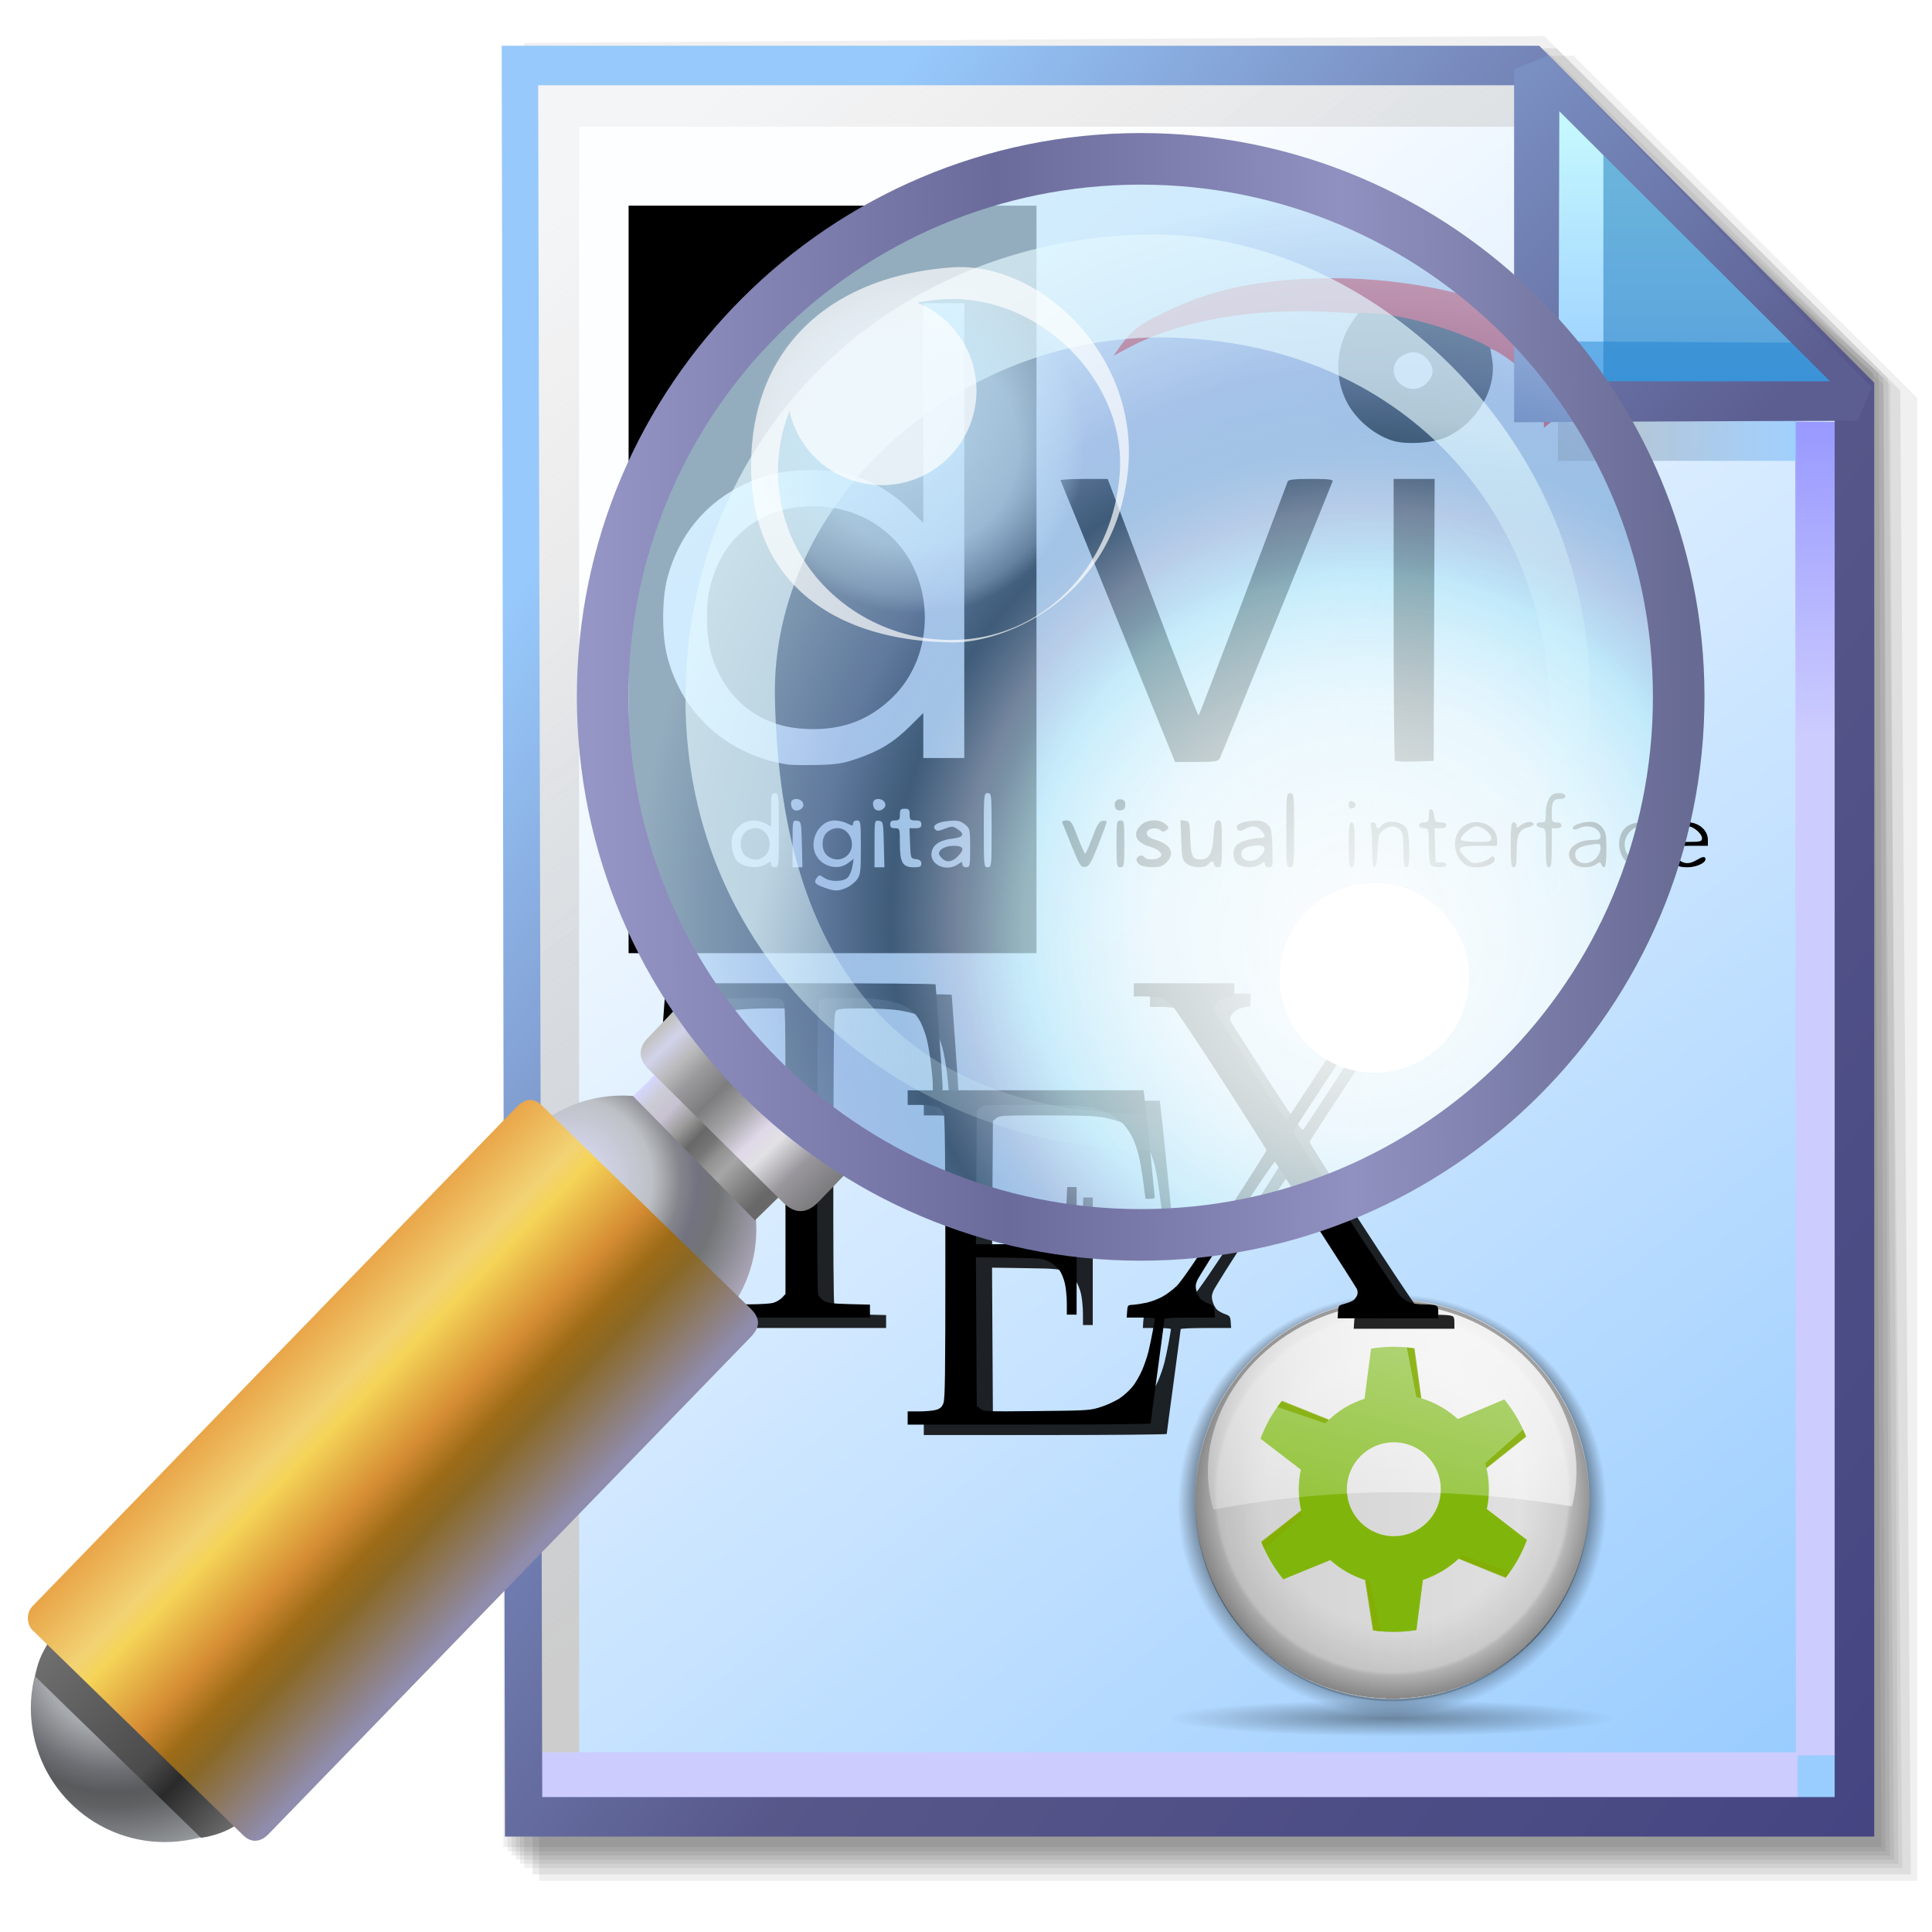 <?xml version="1.0" encoding="UTF-8" standalone="no"?>
<!-- Created with Inkscape (http://www.inkscape.org/) -->

<svg
   width="256mm"
   height="256mm"
   viewBox="0 0 256 256"
   version="1.1"
   id="svg1"
   inkscape:version="1.3.2 (091e20ef0f, 2023-11-25)"
   sodipodi:docname="viewdvi.svg"
   xml:space="preserve"
   xmlns:inkscape="http://www.inkscape.org/namespaces/inkscape"
   xmlns:sodipodi="http://sodipodi.sourceforge.net/DTD/sodipodi-0.dtd"
   xmlns:xlink="http://www.w3.org/1999/xlink"
   xmlns="http://www.w3.org/2000/svg"
   xmlns:svg="http://www.w3.org/2000/svg"
   xmlns:rdf="http://www.w3.org/1999/02/22-rdf-syntax-ns#"
   xmlns:cc="http://creativecommons.org/ns#"><sodipodi:namedview
     id="namedview1"
     pagecolor="#ffffff"
     bordercolor="#000000"
     borderopacity="0.25"
     inkscape:showpageshadow="2"
     inkscape:pageopacity="0.0"
     inkscape:pagecheckerboard="0"
     inkscape:deskcolor="#d1d1d1"
     inkscape:document-units="mm"
     inkscape:zoom="0.78741022"
     inkscape:cx="549.26897"
     inkscape:cy="527.04421"
     inkscape:current-layer="svg1" /><defs
     id="defs1"><linearGradient
   id="linearGradient398"
   gradientUnits="userSpaceOnUse"
   x1="54.35"
   y1="43.624"
   x2="240.212"
   y2="328.129"
   spreadMethod="pad">
			<stop
   offset="0"
   style="stop-color:#FFFFFF"
   id="stop397" />
			<stop
   offset="1"
   style="stop-color:#808080;stop-opacity:1;"
   id="stop398" />
		</linearGradient><linearGradient
   id="linearGradient386"
   gradientUnits="userSpaceOnUse"
   x1="81.01"
   y1="52.613"
   x2="147.916"
   y2="-19.63"
   spreadMethod="pad">
			<stop
   offset="0"
   style="stop-color:#fcfcfc;stop-opacity:1;"
   id="stop385" />
			<stop
   offset="1"
   style="stop-color:#000000"
   id="stop386" />
		</linearGradient><linearGradient
   id="linearGradient364"
   gradientUnits="userSpaceOnUse"
   x1="108.971"
   y1="22.131"
   x2="113.887"
   y2="17.215"
   spreadMethod="pad">
			<stop
   offset="0"
   style="stop-color:#FFFFFF"
   id="stop362" />
			<stop
   offset="0.398"
   style="stop-color:#898989"
   id="stop363" />
			<stop
   offset="1"
   style="stop-color:#000000"
   id="stop364" />
		</linearGradient><linearGradient
   id="aigrd1"
   gradientUnits="userSpaceOnUse"
   x1="50.894"
   y1="166.696"
   x2="123.611"
   y2="53.465">
			<stop
   offset="0"
   style="stop-color:#FFFFFF"
   id="stop3-9" />
			<stop
   offset="1"
   style="stop-color:#8C8C8C"
   id="stop4-2" />
		</linearGradient><linearGradient
   id="aigrd2"
   gradientUnits="userSpaceOnUse"
   x1="114.98"
   y1="16.85"
   x2="90.17"
   y2="38.863">
			<stop
   offset="0"
   style="stop-color:#000000"
   id="stop5-8" />
			<stop
   offset="0.287"
   style="stop-color:#FFFFFF"
   id="stop6-8" />
			<stop
   offset="0.447"
   style="stop-color:#FFFFFF"
   id="stop7-8" />
			<stop
   offset="0.489"
   style="stop-color:#DDDDDD"
   id="stop8-6" />
			<stop
   offset="0.568"
   style="stop-color:#A3A3A3"
   id="stop9-8" />
			<stop
   offset="0.646"
   style="stop-color:#717171"
   id="stop10-3" />
			<stop
   offset="0.723"
   style="stop-color:#484848"
   id="stop11-8" />
			<stop
   offset="0.798"
   style="stop-color:#292929"
   id="stop12-3" />
			<stop
   offset="0.871"
   style="stop-color:#121212"
   id="stop13-3" />
			<stop
   offset="0.939"
   style="stop-color:#050505"
   id="stop14-3" />
			<stop
   offset="1"
   style="stop-color:#000000"
   id="stop15-8" />
		</linearGradient><linearGradient
   id="aigrd3"
   gradientUnits="userSpaceOnUse"
   x1="-9.575"
   y1="-40.623"
   x2="111.434"
   y2="127.907">
			<stop
   offset="0"
   style="stop-color:#FFFFFF"
   id="stop16-0" />
			<stop
   offset="1"
   style="stop-color:#000000"
   id="stop17-4" />
		</linearGradient><linearGradient
   id="aigrd5"
   gradientUnits="userSpaceOnUse"
   x1="-11.986"
   y1="-32.738"
   x2="159.964"
   y2="185.965">
			<stop
   offset="0"
   style="stop-color:#FFFFFF"
   id="stop18-9" />
			<stop
   offset="1"
   style="stop-color:#000000"
   id="stop19-0" />
		</linearGradient><linearGradient
   id="aigrd6"
   gradientUnits="userSpaceOnUse"
   x1="54.35"
   y1="43.624"
   x2="240.212"
   y2="328.129"
   xlink:href="#linearGradient398"
   gradientTransform="translate(3.269,2.906)">
			<stop
   offset="0"
   style="stop-color:#FFFFFF"
   id="stop20-6" />
			<stop
   offset="1"
   style="stop-color:#000000"
   id="stop21-8" />
		</linearGradient><linearGradient
   id="aigrd7"
   gradientUnits="userSpaceOnUse"
   x1="-21.012"
   y1="-56.94"
   x2="129.074"
   y2="151.31">
			<stop
   offset="0"
   style="stop-color:#FFFFFF"
   id="stop22-7" />
			<stop
   offset="1"
   style="stop-color:#000000"
   id="stop23-9" />
		</linearGradient><linearGradient
   id="aigrd8"
   gradientUnits="userSpaceOnUse"
   x1="164.516"
   y1="191.966"
   x2="101.134"
   y2="1.162">
			<stop
   offset="0"
   style="stop-color:#FFFFFF"
   id="stop24-0" />
			<stop
   offset="1"
   style="stop-color:#000000"
   id="stop25-3" />
		</linearGradient><linearGradient
   id="aigrd9"
   gradientUnits="userSpaceOnUse"
   x1="140.928"
   y1="109.084"
   x2="114.049"
   y2="28.167">
			<stop
   offset="0"
   style="stop-color:#FFFFFF"
   id="stop26-3" />
			<stop
   offset="1"
   style="stop-color:#000000"
   id="stop27-3" />
		</linearGradient><linearGradient
   id="aigrd10"
   gradientUnits="userSpaceOnUse"
   x1="108.971"
   y1="22.131"
   x2="113.887"
   y2="17.215"
   xlink:href="#linearGradient364">
			<stop
   offset="0"
   style="stop-color:#FFFFFF"
   id="stop28-7" />
			<stop
   offset="0.471"
   style="stop-color:#898989"
   id="stop29-3" />
			<stop
   offset="1"
   style="stop-color:#000000"
   id="stop30-2" />
		</linearGradient><linearGradient
   id="aigrd11"
   gradientUnits="userSpaceOnUse"
   x1="81.01"
   y1="52.613"
   x2="147.916"
   y2="-19.63"
   xlink:href="#linearGradient386">
			<stop
   offset="0"
   style="stop-color:#FFFFFF"
   id="stop31-6" />
			<stop
   offset="1"
   style="stop-color:#000000"
   id="stop32-5" />
		</linearGradient><inkscape:perspective
   sodipodi:type="inkscape:persp3d"
   inkscape:vp_x="0 : 32 : 1"
   inkscape:vp_y="0 : 1000 : 0"
   inkscape:vp_z="64 : 32 : 1"
   inkscape:persp3d-origin="32 : 21.333333 : 1"
   id="perspective3751" /><inkscape:perspective
   id="perspective3761"
   inkscape:persp3d-origin="0.5 : 0.33333333 : 1"
   inkscape:vp_z="1 : 0.5 : 1"
   inkscape:vp_y="0 : 1000 : 0"
   inkscape:vp_x="0 : 0.5 : 1"
   sodipodi:type="inkscape:persp3d" /><linearGradient
   inkscape:collect="always"
   xlink:href="#linearGradient2132"
   id="linearGradient3703"
   gradientUnits="userSpaceOnUse"
   gradientTransform="matrix(-0.595,0,0,-0.585,-145.49,-73.41)"
   x1="14.656"
   y1="-38.27"
   x2="17.175"
   y2="-54.18" /><linearGradient
   id="linearGradient2132"><stop
     id="stop2134"
     offset="0"
     style="stop-color:#ffffff;stop-opacity:0;" /><stop
     id="stop2136"
     offset="1"
     style="stop-color:#000000;stop-opacity:1;" /></linearGradient><inkscape:perspective
   id="perspective3799"
   inkscape:persp3d-origin="0.5 : 0.33333333 : 1"
   inkscape:vp_z="1 : 0.5 : 1"
   inkscape:vp_y="0 : 1000 : 0"
   inkscape:vp_x="0 : 0.5 : 1"
   sodipodi:type="inkscape:persp3d" /><filter
   color-interpolation-filters="sRGB"
   inkscape:collect="always"
   id="filter3977-9"
   x="-0.019"
   y="-0.033"
   width="1.038"
   height="1.066"><feGaussianBlur
     inkscape:collect="always"
     stdDeviation="1.601"
     id="feGaussianBlur3979-7" /></filter><inkscape:perspective
   id="perspective3833"
   inkscape:persp3d-origin="0.5 : 0.33333333 : 1"
   inkscape:vp_z="1 : 0.5 : 1"
   inkscape:vp_y="0 : 1000 : 0"
   inkscape:vp_x="0 : 0.5 : 1"
   sodipodi:type="inkscape:persp3d" /><linearGradient
   inkscape:collect="always"
   xlink:href="#XMLID_955_"
   id="linearGradient3676"
   gradientUnits="userSpaceOnUse"
   gradientTransform="matrix(0.29,0,0,0.29,16.83,17.176)"
   x1="113.62"
   y1="87.807"
   x2="113.62"
   y2="82.264" /><linearGradient
   gradientUnits="userSpaceOnUse"
   id="XMLID_955_"
   y2="82.264"
   x2="113.62"
   y1="87.807"
   x1="113.62"
   gradientTransform="matrix(0.802,0,0,0.802,-7.566342e-7,-1.603)"><stop
     id="stop3540"
     offset="0"
     style="stop-color:#eeeeec;stop-opacity:1" /><stop
     id="stop3542"
     offset="0.241"
     style="stop-color:#ececea;stop-opacity:1" /><stop
     id="stop3544"
     offset="0.379"
     style="stop-color:#e3e3e3;stop-opacity:1" /><stop
     id="stop3546"
     offset="0.438"
     style="stop-color:#dddddd;stop-opacity:1" /><stop
     id="stop3548"
     offset="1"
     style="stop-color:#888888;stop-opacity:1" /></linearGradient><radialGradient
   inkscape:collect="always"
   xlink:href="#XMLID_956_"
   id="radialGradient3678"
   gradientUnits="userSpaceOnUse"
   cx="113.926"
   cy="88.516"
   r="5.781"
   gradientTransform="matrix(0.29,0,0,0.29,16.83,17.176)" /><radialGradient
   gradientUnits="userSpaceOnUse"
   id="XMLID_956_"
   r="5.781"
   cy="88.516"
   cx="113.926"><stop
     id="stop3553"
     offset="0"
     style="stop-color:#888888;stop-opacity:1" /><stop
     id="stop3555"
     offset="0.105"
     style="stop-color:#828282;stop-opacity:1" /><stop
     id="stop3557"
     offset="1"
     style="stop-color:#555555;stop-opacity:1" /></radialGradient><radialGradient
   inkscape:collect="always"
   xlink:href="#XMLID_957_"
   id="radialGradient3680"
   gradientUnits="userSpaceOnUse"
   cx="112.791"
   cy="83.794"
   fx="113.269"
   fy="84.335"
   r="4.042"
   gradientTransform="matrix(0.29,0,0,0.29,16.83,17.176)" /><radialGradient
   gradientUnits="userSpaceOnUse"
   id="XMLID_957_"
   fy="84.335"
   fx="113.269"
   r="4.042"
   cy="83.794"
   cx="112.791"><stop
     id="stop3562"
     offset="0"
     style="stop-color:#ffffff;stop-opacity:1" /><stop
     id="stop3564"
     offset="0.104"
     style="stop-color:#fdfdfd;stop-opacity:1" /><stop
     id="stop3566"
     offset="0.163"
     style="stop-color:#f6f6f4;stop-opacity:1" /><stop
     id="stop3568"
     offset="0.195"
     style="stop-color:#eeeeec;stop-opacity:1" /><stop
     id="stop3570"
     offset="0.329"
     style="stop-color:#ececea;stop-opacity:1" /><stop
     id="stop3572"
     offset="0.405"
     style="stop-color:#e3e3e3;stop-opacity:1" /><stop
     id="stop3574"
     offset="0.438"
     style="stop-color:#dddddd;stop-opacity:1" /><stop
     id="stop3576"
     offset="0.864"
     style="stop-color:#888888;stop-opacity:1" /></radialGradient><linearGradient
   inkscape:collect="always"
   xlink:href="#XMLID_958_"
   id="linearGradient3682"
   gradientUnits="userSpaceOnUse"
   gradientTransform="matrix(0.29,0,0,0.29,16.83,17.176)"
   x1="113.795"
   y1="80.803"
   x2="113.795"
   y2="75.262" /><linearGradient
   gradientUnits="userSpaceOnUse"
   id="XMLID_958_"
   y2="75.262"
   x2="113.795"
   y1="80.803"
   x1="113.795"
   gradientTransform="matrix(0.802,0,0,0.802,97.868,-84.977)"><stop
     id="stop3581"
     offset="0"
     style="stop-color:#eeeeec;stop-opacity:1" /><stop
     id="stop3583"
     offset="0.241"
     style="stop-color:#ececea;stop-opacity:1" /><stop
     id="stop3585"
     offset="0.379"
     style="stop-color:#e3e3e3;stop-opacity:1" /><stop
     id="stop3587"
     offset="0.438"
     style="stop-color:#dddddd;stop-opacity:1" /><stop
     id="stop3589"
     offset="1"
     style="stop-color:#888888;stop-opacity:1" /></linearGradient><radialGradient
   inkscape:collect="always"
   xlink:href="#XMLID_959_"
   id="radialGradient3684"
   gradientUnits="userSpaceOnUse"
   cx="114.188"
   cy="82.801"
   r="8.468"
   gradientTransform="matrix(0.29,0,0,0.29,16.83,17.176)" /><radialGradient
   gradientUnits="userSpaceOnUse"
   id="XMLID_959_"
   r="8.468"
   cy="82.801"
   cx="114.188"><stop
     id="stop3594"
     offset="0"
     style="stop-color:#888888;stop-opacity:1" /><stop
     id="stop3596"
     offset="0.105"
     style="stop-color:#828282;stop-opacity:1" /><stop
     id="stop3598"
     offset="1"
     style="stop-color:#555555;stop-opacity:1" /></radialGradient><radialGradient
   inkscape:collect="always"
   xlink:href="#XMLID_960_"
   id="radialGradient3686"
   gradientUnits="userSpaceOnUse"
   gradientTransform="matrix(0.29,0,0,0.29,16.83,17.176)"
   cx="112.966"
   cy="76.789"
   fx="113.444"
   fy="77.33"
   r="4.043" /><radialGradient
   gradientUnits="userSpaceOnUse"
   id="XMLID_960_"
   fy="77.33"
   fx="113.444"
   r="4.043"
   cy="76.789"
   cx="112.966"
   gradientTransform="matrix(0.802,0,0,0.802,97.868,-84.977)"><stop
     id="stop3603"
     offset="0"
     style="stop-color:#ffffff;stop-opacity:1" /><stop
     id="stop3605"
     offset="0.104"
     style="stop-color:#fdfdfd;stop-opacity:1" /><stop
     id="stop3607"
     offset="0.163"
     style="stop-color:#f6f6f4;stop-opacity:1" /><stop
     id="stop3609"
     offset="0.195"
     style="stop-color:#eeeeec;stop-opacity:1" /><stop
     id="stop3611"
     offset="0.329"
     style="stop-color:#ececea;stop-opacity:1" /><stop
     id="stop3613"
     offset="0.405"
     style="stop-color:#e3e3e3;stop-opacity:1" /><stop
     id="stop3615"
     offset="0.438"
     style="stop-color:#dddddd;stop-opacity:1" /><stop
     id="stop3617"
     offset="0.864"
     style="stop-color:#888888;stop-opacity:1" /></radialGradient><radialGradient
   inkscape:collect="always"
   xlink:href="#linearGradient2287"
   id="radialGradient3688"
   gradientUnits="userSpaceOnUse"
   cx="95.796"
   cy="56.932"
   fx="95.991"
   fy="39.603"
   r="47.119"
   gradientTransform="matrix(0.296,0,0,0.291,20.238,31.805)" /><linearGradient
   id="linearGradient2287"><stop
     style="stop-color:#000000;stop-opacity:0;"
     offset="0"
     id="stop2299" /><stop
     id="stop2307"
     offset="0.438"
     style="stop-color:#000000;stop-opacity:0;" /><stop
     style="stop-color:#000000;stop-opacity:0;"
     offset="0.582"
     id="stop2309" /><stop
     id="stop2419"
     offset="0.764"
     style="stop-color:#000000;stop-opacity:0.498;" /><stop
     style="stop-color:#000000;stop-opacity:1;"
     offset="0.875"
     id="stop4291" /><stop
     id="stop4293"
     offset="0.918"
     style="stop-color:#000000;stop-opacity:0.498;" /><stop
     style="stop-color:#000000;stop-opacity:0;"
     offset="0.96"
     id="stop2417" /><stop
     id="stop2291"
     offset="1"
     style="stop-color:#000000;stop-opacity:0;" /></linearGradient><radialGradient
   inkscape:collect="always"
   xlink:href="#linearGradient3291"
   id="radialGradient3690"
   gradientUnits="userSpaceOnUse"
   gradientTransform="matrix(0.218,0,0,0.018,34.602,59.389)"
   cx="63.912"
   cy="115.709"
   fx="63.912"
   fy="115.709"
   r="63.912" /><linearGradient
   id="linearGradient3291"
   inkscape:collect="always"><stop
     id="stop3293"
     offset="0"
     style="stop-color:#000000;stop-opacity:1;" /><stop
     id="stop4029"
     offset="1"
     style="stop-color:#000000;stop-opacity:0;" /></linearGradient><linearGradient
   inkscape:collect="always"
   xlink:href="#linearGradient2321"
   id="linearGradient3692"
   gradientUnits="userSpaceOnUse"
   x1="-42.789"
   y1="82.914"
   x2="229.177"
   y2="81.155"
   gradientTransform="matrix(0.284,0,0,0.285,31.699,32.661)" /><linearGradient
   id="linearGradient2321"><stop
     id="stop2323"
     offset="0"
     style="stop-color:#c3c3c3;stop-opacity:1;" /><stop
     id="stop2325"
     offset="1"
     style="stop-color:#ffffff;stop-opacity:1;" /></linearGradient><radialGradient
   inkscape:collect="always"
   xlink:href="#linearGradient2389"
   id="radialGradient3694"
   gradientUnits="userSpaceOnUse"
   gradientTransform="matrix(0.332,0,0,0.337,28.906,29.945)"
   cx="59.386"
   cy="52.047"
   fx="59.386"
   fy="52.047"
   r="43.225" /><linearGradient
   id="linearGradient2389"><stop
     id="stop2391"
     offset="0"
     style="stop-color:#000000;stop-opacity:0;" /><stop
     style="stop-color:#000000;stop-opacity:0;"
     offset="0.438"
     id="stop2393" /><stop
     id="stop2395"
     offset="0.566"
     style="stop-color:#000000;stop-opacity:0;" /><stop
     style="stop-color:#000000;stop-opacity:0.247;"
     offset="0.762"
     id="stop2423" /><stop
     style="stop-color:#000000;stop-opacity:0.498;"
     offset="0.779"
     id="stop2421" /><stop
     id="stop2397"
     offset="0.875"
     style="stop-color:#000000;stop-opacity:1;" /><stop
     style="stop-color:#000000;stop-opacity:0.498;"
     offset="0.875"
     id="stop2411" /><stop
     style="stop-color:#000000;stop-opacity:0;"
     offset="1"
     id="stop4276" /></linearGradient><linearGradient
   inkscape:collect="always"
   xlink:href="#linearGradient2362"
   id="linearGradient3696"
   gradientUnits="userSpaceOnUse"
   gradientTransform="matrix(0.275,0,0,0.27,31.263,32.218)"
   x1="74.515"
   y1="17.232"
   x2="52.588"
   y2="99.065" /><linearGradient
   id="linearGradient2362"
   inkscape:collect="always"><stop
     id="stop4279"
     offset="0"
     style="stop-color:#ffffff;stop-opacity:1;" /><stop
     id="stop4281"
     offset="1"
     style="stop-color:#ffffff;stop-opacity:0;" /></linearGradient><inkscape:perspective
   id="perspective4031"
   inkscape:persp3d-origin="0.5 : 0.33333333 : 1"
   inkscape:vp_z="1 : 0.5 : 1"
   inkscape:vp_y="0 : 1000 : 0"
   inkscape:vp_x="0 : 0.5 : 1"
   sodipodi:type="inkscape:persp3d" /><radialGradient
   inkscape:collect="always"
   xlink:href="#XMLID_8_"
   id="radialGradient2918"
   gradientUnits="userSpaceOnUse"
   gradientTransform="matrix(0.856,0,0,0.842,113.792,-6.009)"
   cx="99.081"
   cy="109.334"
   fx="99.081"
   fy="109.334"
   r="139.559" /><radialGradient
   id="XMLID_8_"
   cx="102"
   cy="112.305"
   r="139.559"
   gradientUnits="userSpaceOnUse"><stop
     offset="0"
     style="stop-color:#7a7d80;stop-opacity:1;"
     id="stop37" /><stop
     offset="0.126"
     style="stop-color:#c2c2c2;stop-opacity:1;"
     id="stop47" /><stop
     offset="0.233"
     style="stop-color:#FAFAFA"
     id="stop49" /><stop
     offset="0.272"
     style="stop-color:#FFFFFF"
     id="stop51" /><stop
     offset="0.531"
     style="stop-color:#FAFAFA"
     id="stop53" /><stop
     offset="0.845"
     style="stop-color:#EBECEC"
     id="stop55" /><stop
     offset="1"
     style="stop-color:#E1E2E3"
     id="stop57" /></radialGradient>
		
		
	<linearGradient
   id="linearGradient26"
   inkscape:collect="always"><stop
     style="stop-color:#7b91c4;stop-opacity:1;"
     offset="0"
     id="stop26" /><stop
     style="stop-color:#5c5e91;stop-opacity:1"
     offset="1"
     id="stop27" /></linearGradient><linearGradient
   id="linearGradient24"
   inkscape:collect="always"><stop
     style="stop-color:#c7fafe;stop-opacity:1;"
     offset="0"
     id="stop24" /><stop
     style="stop-color:#9acdff;stop-opacity:1"
     offset="1"
     id="stop25" /></linearGradient><linearGradient
   id="linearGradient22"
   inkscape:collect="always"><stop
     style="stop-color:#adaeae;stop-opacity:0.825;"
     offset="0"
     id="stop22" /><stop
     style="stop-color:#8ac5fe;stop-opacity:0.836;"
     offset="1"
     id="stop23" /></linearGradient><linearGradient
   id="linearGradient18"
   inkscape:collect="always"><stop
     style="stop-color:#9797ff;stop-opacity:1;"
     offset="0"
     id="stop18" /><stop
     style="stop-color:#ccccff;stop-opacity:1;"
     offset="0.3"
     id="stop20" /><stop
     style="stop-color:#ccccff;stop-opacity:1;"
     offset="1"
     id="stop19" /></linearGradient><linearGradient
   id="linearGradient16"
   inkscape:collect="always"><stop
     style="stop-color:#cdcdcd;stop-opacity:0.175;"
     offset="0"
     id="stop16" /><stop
     style="stop-color:#cdcdcd;stop-opacity:1;"
     offset="1"
     id="stop17" /></linearGradient><linearGradient
   id="linearGradient12"
   inkscape:collect="always"><stop
     style="stop-color:#fdfeff;stop-opacity:1;"
     offset="0"
     id="stop13" /><stop
     style="stop-color:#99ccff;stop-opacity:1;"
     offset="1"
     id="stop14" /></linearGradient><linearGradient
   id="linearGradient9"
   inkscape:collect="always"><stop
     style="stop-color:#97c9fc;stop-opacity:1;"
     offset="0"
     id="stop9" /><stop
     style="stop-color:#7788bb;stop-opacity:1"
     offset="0.25"
     id="stop12" /><stop
     style="stop-color:#57578a;stop-opacity:1"
     offset="0.5"
     id="stop11" /><stop
     style="stop-color:#444482;stop-opacity:1;"
     offset="1"
     id="stop10" /></linearGradient><linearGradient
   inkscape:collect="always"
   xlink:href="#linearGradient9"
   id="linearGradient10"
   x1="31.622"
   y1="100.24"
   x2="221.195"
   y2="240.29"
   gradientUnits="userSpaceOnUse" /><linearGradient
   inkscape:collect="always"
   xlink:href="#linearGradient12"
   id="linearGradient14"
   x1="73.583"
   y1="62.021"
   x2="207.03"
   y2="229.599"
   gradientUnits="userSpaceOnUse" /><linearGradient
   inkscape:collect="always"
   xlink:href="#linearGradient16"
   id="linearGradient17"
   x1="57.531"
   y1="26.421"
   x2="147.132"
   y2="144.341"
   gradientUnits="userSpaceOnUse" /><linearGradient
   inkscape:collect="always"
   xlink:href="#linearGradient18"
   id="linearGradient19"
   x1="209.825"
   y1="58.536"
   x2="210.583"
   y2="194.577"
   gradientUnits="userSpaceOnUse" /><linearGradient
   inkscape:collect="always"
   xlink:href="#linearGradient22"
   id="linearGradient23"
   x1="177.192"
   y1="58.991"
   x2="207.32"
   y2="58.991"
   gradientUnits="userSpaceOnUse" /><linearGradient
   inkscape:collect="always"
   xlink:href="#linearGradient24"
   id="linearGradient25"
   x1="176.32"
   y1="20.127"
   x2="176.32"
   y2="56.696"
   gradientUnits="userSpaceOnUse" /><linearGradient
   inkscape:collect="always"
   xlink:href="#linearGradient26"
   id="linearGradient27"
   x1="172.597"
   y1="13.512"
   x2="210.544"
   y2="51.286"
   gradientUnits="userSpaceOnUse" /><radialGradient
   inkscape:collect="always"
   xlink:href="#linearGradient1"
   id="radialGradient2"
   cx="23.321"
   cy="197.969"
   fx="23.321"
   fy="197.969"
   r="19.31"
   gradientUnits="userSpaceOnUse"
   gradientTransform="matrix(1.74,0,0,1.74,-16.825,-125.867)" /><linearGradient
   id="linearGradient1"
   inkscape:collect="always"><stop
     style="stop-color:#bebec0;stop-opacity:1;"
     offset="0"
     id="stop1" /><stop
     style="stop-color:#a6a9ad;stop-opacity:1;"
     offset="0.299"
     id="stop3" /><stop
     style="stop-color:#6e6f74;stop-opacity:1;"
     offset="0.467"
     id="stop5" /><stop
     style="stop-color:#585a5c;stop-opacity:1;"
     offset="0.556"
     id="stop7" /><stop
     style="stop-color:#5f6163;stop-opacity:1;"
     offset="0.619"
     id="stop6" /><stop
     style="stop-color:#adb1b4;stop-opacity:1;"
     offset="0.908"
     id="stop4" /><stop
     style="stop-color:#b3b6ba;stop-opacity:1;"
     offset="1"
     id="stop2" /></linearGradient><linearGradient
   inkscape:collect="always"
   xlink:href="#linearGradient7"
   id="linearGradient9-4"
   x1="13.978"
   y1="218.625"
   x2="39.854"
   y2="243.477"
   gradientUnits="userSpaceOnUse" /><linearGradient
   id="linearGradient7"
   inkscape:collect="always"><stop
     style="stop-color:#6f6e6f;stop-opacity:1;"
     offset="0"
     id="stop8" /><stop
     style="stop-color:#4b4b4b;stop-opacity:1;"
     offset="0.584"
     id="stop10-7" /><stop
     style="stop-color:#2a2a2a;stop-opacity:1;"
     offset="0.708"
     id="stop11-6" /><stop
     style="stop-color:#6f6e6f;stop-opacity:1;"
     offset="1"
     id="stop9-3" /></linearGradient><radialGradient
   inkscape:collect="always"
   xlink:href="#linearGradient18-1"
   id="radialGradient11"
   gradientUnits="userSpaceOnUse"
   gradientTransform="matrix(1.74,0,0,1.74,47.053,-192.684)"
   cx="23.321"
   cy="197.969"
   fx="23.321"
   fy="197.969"
   r="19.31" /><linearGradient
   id="linearGradient18-1"
   inkscape:collect="always"><stop
     style="stop-color:#dfdfff;stop-opacity:1;"
     offset="0"
     id="stop12-7" /><stop
     style="stop-color:#bdc1c5;stop-opacity:1;"
     offset="0.34"
     id="stop13-5" /><stop
     style="stop-color:#84858b;stop-opacity:1;"
     offset="0.457"
     id="stop14-9" /><stop
     style="stop-color:#727281;stop-opacity:1;"
     offset="0.53"
     id="stop15" /><stop
     style="stop-color:#727576;stop-opacity:1;"
     offset="0.619"
     id="stop16-6" /><stop
     style="stop-color:#bcb4ca;stop-opacity:1;"
     offset="0.908"
     id="stop17-2" /><stop
     style="stop-color:#b3b6ba;stop-opacity:1;"
     offset="1"
     id="stop18-1" /></linearGradient><linearGradient
   inkscape:collect="always"
   xlink:href="#linearGradient19-7"
   id="linearGradient20"
   x1="70.693"
   y1="151.341"
   x2="102.935"
   y2="182.384"
   gradientUnits="userSpaceOnUse" /><linearGradient
   id="linearGradient19-7"
   inkscape:collect="always"><stop
     style="stop-color:#e9a649;stop-opacity:1"
     offset="0"
     id="stop19-8" /><stop
     style="stop-color:#f2d374;stop-opacity:1"
     offset="0.215"
     id="stop23-5" /><stop
     style="stop-color:#f5d458;stop-opacity:1;"
     offset="0.284"
     id="stop25-7" /><stop
     style="stop-color:#d68d34;stop-opacity:1"
     offset="0.5"
     id="stop21" /><stop
     style="stop-color:#9d6b17;stop-opacity:1;"
     offset="0.625"
     id="stop24-4" /><stop
     style="stop-color:#8a6825;stop-opacity:1;"
     offset="0.718"
     id="stop22-1" /><stop
     style="stop-color:#8f8cad;stop-opacity:1"
     offset="1"
     id="stop20-8" /></linearGradient><linearGradient
   inkscape:collect="always"
   xlink:href="#linearGradient25-9"
   id="linearGradient27-5"
   x1="98.038"
   y1="138.765"
   x2="115.141"
   y2="155.49"
   gradientUnits="userSpaceOnUse"
   gradientTransform="translate(-1.0596443e-8,-0.236)" /><linearGradient
   id="linearGradient25-9"
   inkscape:collect="always"><stop
     style="stop-color:#d6d7ff;stop-opacity:1;"
     offset="0"
     id="stop26-7" /><stop
     style="stop-color:#cbccd5;stop-opacity:1;"
     offset="0.103"
     id="stop36" /><stop
     style="stop-color:#c8c2d2;stop-opacity:1;"
     offset="0.21"
     id="stop35" /><stop
     style="stop-color:#9b9b9a;stop-opacity:1"
     offset="0.328"
     id="stop28" /><stop
     style="stop-color:#686868;stop-opacity:1;"
     offset="0.434"
     id="stop29" /><stop
     style="stop-color:#767676;stop-opacity:1"
     offset="0.521"
     id="stop30" /><stop
     style="stop-color:#929293;stop-opacity:1"
     offset="0.589"
     id="stop31" /><stop
     style="stop-color:#a6a6a7;stop-opacity:1"
     offset="0.682"
     id="stop32" /><stop
     style="stop-color:#807f7f;stop-opacity:1"
     offset="0.841"
     id="stop33" /><stop
     style="stop-color:#696868;stop-opacity:1"
     offset="0.947"
     id="stop34" /><stop
     style="stop-color:#696868;stop-opacity:1"
     offset="1"
     id="stop27-5" /></linearGradient><linearGradient
   inkscape:collect="always"
   xlink:href="#linearGradient36"
   id="linearGradient38"
   x1="99.959"
   y1="130.695"
   x2="122.276"
   y2="154.081"
   gradientUnits="userSpaceOnUse"
   gradientTransform="translate(0.067,0.134)" /><linearGradient
   id="linearGradient36"
   inkscape:collect="always"><stop
     style="stop-color:#c2c2c2;stop-opacity:1;"
     offset="0"
     id="stop37-3" /><stop
     style="stop-color:#d1d3ea;stop-opacity:1;"
     offset="0.071"
     id="stop47-8" /><stop
     style="stop-color:#b8b7b8;stop-opacity:1;"
     offset="0.176"
     id="stop44" /><stop
     style="stop-color:#9b9a9c;stop-opacity:1"
     offset="0.25"
     id="stop41" /><stop
     style="stop-color:#7d7c7e;stop-opacity:1"
     offset="0.375"
     id="stop42" /><stop
     style="stop-color:#a5a4a7;stop-opacity:1"
     offset="0.5"
     id="stop39" /><stop
     style="stop-color:#ded8e8;stop-opacity:1;"
     offset="0.625"
     id="stop43" /><stop
     style="stop-color:#e2e1e5;stop-opacity:1;"
     offset="0.703"
     id="stop45" /><stop
     style="stop-color:#99979d;stop-opacity:1;"
     offset="0.851"
     id="stop46" /><stop
     style="stop-color:#7d7c7e;stop-opacity:1"
     offset="1"
     id="stop38" /></linearGradient><radialGradient
   inkscape:collect="always"
   xlink:href="#linearGradient51"
   id="radialGradient53"
   cx="185.984"
   cy="103.207"
   fx="185.984"
   fy="103.207"
   r="73.327"
   gradientUnits="userSpaceOnUse"
   gradientTransform="matrix(1.392,0,0,1.392,-211.975,-22.687)" /><linearGradient
   id="linearGradient51"
   inkscape:collect="always"><stop
     style="stop-color:#e4fbfd;stop-opacity:0.739;"
     offset="0"
     id="stop52" /><stop
     style="stop-color:#e2f8fd;stop-opacity:0.719;"
     offset="0.296"
     id="stop58" /><stop
     style="stop-color:#b5e8f9;stop-opacity:0.732;"
     offset="0.47"
     id="stop54" /><stop
     style="stop-color:#a4bddf;stop-opacity:0.704;"
     offset="0.562"
     id="stop57-8" /><stop
     style="stop-color:#6d9fd3;stop-opacity:0.576;"
     offset="0.651"
     id="stop56" /><stop
     style="stop-color:#88acdf;stop-opacity:0.704;"
     offset="0.75"
     id="stop55-3" /><stop
     style="stop-color:#c4e6fd;stop-opacity:0.752;"
     offset="1"
     id="stop53-1" /></linearGradient><radialGradient
   inkscape:collect="always"
   xlink:href="#linearGradient58"
   id="radialGradient60"
   cx="45.735"
   cy="125.866"
   fx="45.735"
   fy="125.866"
   r="73.327"
   gradientUnits="userSpaceOnUse"
   gradientTransform="matrix(0.753,0,0,0.753,11.316,31.142)" /><linearGradient
   id="linearGradient58"
   inkscape:collect="always"><stop
     style="stop-color:#fdfdfd;stop-opacity:1;"
     offset="0"
     id="stop59" /><stop
     style="stop-color:#fdfdfd;stop-opacity:0;"
     offset="1"
     id="stop60" /></linearGradient><radialGradient
   inkscape:collect="always"
   xlink:href="#linearGradient62"
   id="radialGradient63"
   cx="49.089"
   cy="142.742"
   fx="49.089"
   fy="142.742"
   r="63.131"
   gradientTransform="matrix(1.436,0,0,1.455,-21.406,-64.292)"
   gradientUnits="userSpaceOnUse" /><linearGradient
   id="linearGradient62"
   inkscape:collect="always"><stop
     style="stop-color:#c8f8fe;stop-opacity:0;"
     offset="0"
     id="stop62" /><stop
     style="stop-color:#d2f9fe;stop-opacity:0;"
     offset="0.307"
     id="stop65" /><stop
     style="stop-color:#dcfafe;stop-opacity:0.329;"
     offset="0.82"
     id="stop64" /><stop
     style="stop-color:#e3f9fe;stop-opacity:0.664;"
     offset="1"
     id="stop63" /></linearGradient><radialGradient
   inkscape:collect="always"
   xlink:href="#linearGradient65"
   id="radialGradient67"
   cx="-18.871"
   cy="56.59"
   fx="-18.871"
   fy="56.59"
   r="23.385"
   gradientUnits="userSpaceOnUse"
   gradientTransform="translate(3.024,-1.512)" /><linearGradient
   id="linearGradient65"
   inkscape:collect="always"><stop
     style="stop-color:#c8eafd;stop-opacity:0.7;"
     offset="0"
     id="stop66" /><stop
     style="stop-color:#c8eafd;stop-opacity:0.563;"
     offset="0.603"
     id="stop68" /><stop
     style="stop-color:#c8eafd;stop-opacity:0.214;"
     offset="0.899"
     id="stop69" /><stop
     style="stop-color:#c8eafd;stop-opacity:0;"
     offset="1"
     id="stop67" /></linearGradient><linearGradient
   inkscape:collect="always"
   xlink:href="#linearGradient47"
   id="linearGradient49"
   x1="89.887"
   y1="86.179"
   x2="243.866"
   y2="84.383"
   gradientUnits="userSpaceOnUse"
   gradientTransform="translate(0.472)" /><linearGradient
   id="linearGradient47"
   inkscape:collect="always"><stop
     style="stop-color:#9596c6;stop-opacity:1"
     offset="0"
     id="stop48" /><stop
     style="stop-color:#6a6b9b;stop-opacity:1"
     offset="0.373"
     id="stop50" /><stop
     style="stop-color:#9091c0;stop-opacity:1"
     offset="0.686"
     id="stop51-8" /><stop
     style="stop-color:#676a93;stop-opacity:1"
     offset="1"
     id="stop49-9" /></linearGradient></defs><g
     id="g28"
     transform="matrix(1.048,0,0,1.048,20.735,-6.672)"><g
       id="g7"
       inkscape:label="shadow"
       style="display:inline"><path
         id="rect1"
         style="fill:#000000;fill-opacity:0.06;stroke-width:3.728;stroke-linecap:square"
         d="M 48.381,13.418 H 179.161 l 43.467,43.278 V 244.173 H 48.381 Z"
         sodipodi:nodetypes="cccccc" /><path
         id="path1-8"
         style="fill:#000000;fill-opacity:0.075;stroke-width:3.728;stroke-linecap:square"
         d="m 47.563,12.6 129.443,-0.134 43.467,43.278 1.336,187.61 H 47.563 Z"
         sodipodi:nodetypes="cccccc" /><path
         id="path2-1"
         style="fill:#000000;fill-opacity:0.06;stroke-width:3.728;stroke-linecap:square"
         d="m 46.494,11.793 128.976,-0.869 43.467,43.278 1.804,188.345 H 46.494 Z"
         sodipodi:nodetypes="cccccc" /><path
         id="path3-0"
         style="fill:#000000;fill-opacity:0.06;stroke-width:3.728;stroke-linecap:square"
         d="m 45.965,12.333 129.778,0.468 43.467,42.209 1.002,187.008 H 45.965 Z"
         sodipodi:nodetypes="cccccc" /><path
         id="path4-3"
         style="fill:#000000;fill-opacity:0.06;stroke-width:3.728;stroke-linecap:square"
         d="m 45.436,12.338 129.443,0.935 43.467,41.675 1.336,186.541 H 45.436 Z"
         sodipodi:nodetypes="cccccc" /><path
         id="path5"
         style="fill:#000000;fill-opacity:0.06;stroke-width:3.728;stroke-linecap:square"
         d="M 44.906,12.745 174.884,13.413 218.352,54.152 219.153,240.96 H 44.906 Z"
         sodipodi:nodetypes="cccccc" /><path
         id="path6"
         style="fill:#000000;fill-opacity:0.06;stroke-width:3.728;stroke-linecap:square"
         d="m 44.377,15.022 129.911,0.535 43.467,37.933 0.869,186.942 H 44.377 Z"
         sodipodi:nodetypes="cccccc" /><path
         id="path7"
         style="fill:#000000;fill-opacity:0.06;stroke-width:3.728;stroke-linecap:square"
         d="m 43.848,13.424 129.711,1.069 43.467,39.002 1.069,186.407 H 43.848 Z"
         sodipodi:nodetypes="cccccc" /></g><g
       id="g14"
       style="display:inline"><path
         style="color:#000000;fill:url(#linearGradient14);stroke-linecap:square;-inkscape-stroke:none"
         d="M 46.154,14.648 H 173.783 l 40.903,41.14 V 236.079 H 46.555 Z"
         id="path15-0"
         inkscape:label="headbgground" /><path
         id="rect16"
         style="display:inline;fill:url(#linearGradient17);fill-opacity:1;stroke-width:5;stroke-linecap:square"
         d="M 45.436,14.165 H 176.703 l 0.204,8.221 H 53.434 V 235.98 h -7.998 z"
         sodipodi:nodetypes="ccccccc" /><path
         id="rect17"
         style="fill:url(#linearGradient19);stroke-width:5;stroke-linecap:square"
         d="M 47.058,227.92 H 207.275 l -0.067,-168.246 7.317,0.067 0.067,168.547 -7.083,0.033 v 7.348 H 47.058 Z"
         sodipodi:nodetypes="ccccccccc" /><path
         style="color:#000000;fill:url(#linearGradient10);stroke-linecap:square;-inkscape-stroke:none"
         d="M 43.648,12.148 44.059,238.58 H 217.186 V 54.758 L 174.822,12.148 Z m 4.609,5 H 172.744 l 39.441,39.672 V 233.58 H 48.775 Z"
         id="path16"
         inkscape:label="headframe"
         sodipodi:nodetypes="cccccccccccc" /></g><g
       id="g3"
       transform="matrix(1.125,0,0,1.125,22.317,-21.152)"><g
         id="g1"
         style="display:inline"
         transform="matrix(1.801,0,0,1.801,31.524,106.859)"><path
           d="m 48.971,41.832 c 0,0.443 0.36,0.803 0.803,0.803 0.443,0 0.803,-0.36 0.803,-0.803 0,-0.443 -0.36,-0.803 -0.803,-0.803 -0.443,-2.9e-4 -0.803,0.36 -0.803,0.803 z m 0.185,0 c 0,-0.34 0.277,-0.618 0.618,-0.618 0.341,0 0.618,0.277 0.618,0.618 0,0.341 -0.277,0.618 -0.618,0.618 -0.341,0 -0.618,-0.277 -0.618,-0.618 z"
           style="fill:url(#linearGradient3676);stroke-width:0.362"
           id="path3550" /><circle
           cx="49.774"
           cy="41.832"
           r="0.673"
           style="fill:url(#radialGradient3678);stroke-width:0.29"
           id="circle3559" /><circle
           cx="49.774"
           cy="41.832"
           r="0.612"
           style="fill:url(#radialGradient3680);stroke-width:0.29"
           id="circle3578" /><path
           d="m 49.021,39.801 c 0,0.443 0.36,0.803 0.803,0.803 0.443,0 0.804,-0.36 0.804,-0.803 0,-0.443 -0.36,-0.803 -0.804,-0.803 -0.443,0 -0.803,0.36 -0.803,0.803 z m 0.186,0 c 0,-0.34 0.277,-0.618 0.618,-0.618 0.341,0 0.618,0.277 0.618,0.618 0,0.341 -0.277,0.618 -0.618,0.618 -0.34,0 -0.618,-0.277 -0.618,-0.618 z"
           style="fill:url(#linearGradient3682);stroke-width:0.362"
           id="path3591" /><circle
           cx="49.824"
           cy="39.801"
           r="0.673"
           style="fill:url(#radialGradient3684);stroke-width:0.29"
           id="circle3600" /><path
           d="m 49.213,39.801 c 0,0.337 0.274,0.612 0.611,0.612 0.337,0 0.612,-0.275 0.612,-0.612 0,-0.337 -0.274,-0.611 -0.612,-0.611 -0.337,-2.9e-4 -0.611,0.275 -0.611,0.611 z"
           style="fill:url(#radialGradient3686);stroke-width:0.362"
           id="path3619" /><ellipse
           id="path1410"
           style="opacity:0.389;fill:url(#radialGradient3688);fill-opacity:1;fill-rule:nonzero;stroke:none;stroke-width:0.293"
           cx="48.567"
           cy="48.364"
           rx="13.935"
           ry="13.705" /><ellipse
           id="path4837"
           style="opacity:0.381;fill:url(#radialGradient3690);fill-opacity:1;fill-rule:nonzero;stroke:none;stroke-width:0.14"
           cx="48.557"
           cy="61.437"
           rx="13.954"
           ry="1.131" /><ellipse
           id="path2311"
           style="fill:url(#linearGradient3692);fill-opacity:1;fill-rule:nonzero;stroke:none;stroke-width:0.285"
           cx="48.594"
           cy="47.812"
           rx="12.297"
           ry="12.469" /><ellipse
           style="opacity:0.381;fill:url(#radialGradient3694);fill-opacity:1;fill-rule:nonzero;stroke:none;stroke-width:0.285"
           id="path2338"
           cx="48.594"
           cy="47.897"
           rx="12.297"
           ry="12.518" /><path
           id="path2827"
           d="m 48.605,38.292 c -0.444,0.004 -0.893,0.046 -1.33,0.117 l -0.404,3.129 c -0.41,0.132 -0.813,0.306 -1.199,0.534 -0.386,0.228 -0.729,0.5 -1.043,0.795 l -2.946,-1.16 c -0.27,0.346 -0.521,0.714 -0.743,1.108 -0.223,0.396 -0.404,0.8 -0.561,1.212 l 2.516,1.929 c -0.179,0.841 -0.173,1.723 0.026,2.581 l -2.477,1.968 c 0.33,0.821 0.788,1.597 1.356,2.294 l 2.933,-1.199 c 0.645,0.578 1.395,1.002 2.203,1.251 l 0.508,3.142 c 0.89,0.125 1.786,0.116 2.659,-0.026 l 0.404,-3.129 c 0.412,-0.133 0.811,-0.318 1.199,-0.547 0.388,-0.229 0.741,-0.498 1.056,-0.795 l 2.933,1.173 c 0.272,-0.348 0.52,-0.712 0.743,-1.108 0.222,-0.394 0.404,-0.803 0.561,-1.212 L 54.497,48.42 c 0.179,-0.841 0.173,-1.723 -0.026,-2.581 l 2.464,-1.981 C 56.604,43.038 56.158,42.274 55.592,41.577 l -2.907,1.225 c -0.669,-0.61 -1.46,-1.053 -2.307,-1.304 l -0.443,-3.115 c -0.445,-0.062 -0.886,-0.095 -1.33,-0.091 z m 0.091,5.957 c 1.619,0 2.933,1.314 2.933,2.933 0,1.619 -1.314,2.933 -2.933,2.933 -1.619,0 -2.933,-1.314 -2.933,-2.933 -4e-6,-1.619 1.314,-2.933 2.933,-2.933 z"
           style="fill:#8eb700;fill-opacity:1;fill-rule:nonzero;stroke:none;stroke-width:0.362" /><path
           id="path2342"
           d="m 48.296,35.604 c -6.211,0.153 -11.204,5.085 -11.204,10.445 0,0.83 0.118,1.637 0.343,2.406 7.494,-1.427 14.946,-1.41 22.373,-0.203 0.188,-0.708 0.283,-1.447 0.283,-2.204 0,-5.445 -5.147,-10.445 -11.496,-10.445 -0.099,0 -0.202,-0.002 -0.3,0 z"
           style="opacity:0.844;fill:url(#linearGradient3696);fill-opacity:1;fill-rule:nonzero;stroke:none;stroke-width:0.362" /><path
           style="opacity:0.48;fill:#71b619;fill-opacity:1;fill-rule:nonzero;stroke:none;stroke-width:0.362"
           d="m 48.605,38.292 c -0.444,0.004 -0.893,0.046 -1.33,0.117 l -0.404,3.129 c -0.41,0.132 -0.813,0.306 -1.199,0.534 -0.386,0.228 -0.729,0.5 -1.043,0.795 l -2.946,-1.16 c -0.27,0.346 -0.521,0.714 -0.743,1.108 -0.223,0.396 -0.404,0.8 -0.561,1.212 l 2.516,1.929 c -0.179,0.841 -0.173,1.723 0.026,2.581 l -2.477,1.968 c 0.33,0.821 0.788,1.597 1.356,2.294 l 2.933,-1.199 c 0.645,0.578 1.395,1.002 2.203,1.251 l 0.508,3.142 c 0.89,0.125 1.786,0.116 2.659,-0.026 l 0.404,-3.129 c 0.412,-0.133 0.811,-0.318 1.199,-0.547 0.388,-0.229 0.741,-0.498 1.056,-0.795 l 2.933,1.173 c 0.272,-0.348 0.52,-0.712 0.743,-1.108 0.222,-0.394 0.404,-0.803 0.561,-1.212 L 54.497,48.42 c 0.179,-0.841 0.173,-1.723 -0.026,-2.581 l 2.464,-1.981 C 56.604,43.038 56.158,42.274 55.592,41.577 l -2.907,1.225 c -0.669,-0.61 -1.46,-1.053 -2.307,-1.304 l -0.443,-3.115 c -0.445,-0.062 -0.886,-0.095 -1.33,-0.091 z m 0.091,5.957 c 1.619,0 2.933,1.314 2.933,2.933 0,1.619 -1.314,2.933 -2.933,2.933 -1.619,0 -2.933,-1.314 -2.933,-2.933 -4e-6,-1.619 1.314,-2.933 2.933,-2.933 z"
           id="path1965" /><path
           id="path2007"
           d="m 48.841,38.295 c 0.111,0.002 0.218,0.005 0.329,0.011 -0.109,-0.006 -0.22,-0.009 -0.329,-0.011 z m 0.329,0.011 c 0.111,0.006 0.225,0.015 0.337,0.025 -0.112,-0.011 -0.225,-0.018 -0.337,-0.025 z m 0.337,0.025 0.595,3.094 c 0.107,0.026 0.214,0.055 0.319,0.087 -0.003,-8.68e-4 -0.004,-0.006 -0.007,-0.006 l -0.425,-3.115 c -0.162,-0.024 -0.321,-0.043 -0.482,-0.059 z m -7.789,3.328 c -0.1,0.127 -0.195,0.258 -0.289,0.391 l 2.994,1.019 c 0.075,-0.077 0.15,-0.156 0.229,-0.23 z m -0.659,0.956 c -0.03,0.05 -0.066,0.097 -0.096,0.148 -0.025,0.044 -0.045,0.089 -0.069,0.133 0.053,-0.096 0.108,-0.188 0.164,-0.282 z m 15.556,0.549 c 0.05,0.098 0.098,0.201 0.145,0.301 -0.046,-0.101 -0.095,-0.202 -0.145,-0.301 z m 0.145,0.301 -2.364,2.093 c 0.029,0.104 0.06,0.213 0.084,0.318 l 2.472,-1.968 c -0.06,-0.151 -0.125,-0.295 -0.193,-0.443 z m -8.042,0.786 c 0.074,6.51e-4 0.147,0.004 0.22,0.01 -0.073,-0.006 -0.146,-0.009 -0.22,-0.01 z m -0.464,0.029 c -0.039,0.006 -0.077,0.019 -0.115,0.026 0.061,-0.012 0.121,-0.021 0.183,-0.029 -0.022,0.003 -0.046,-4.6e-5 -0.068,0.003 z m -0.46,0.111 c -0.062,0.02 -0.122,0.04 -0.182,0.064 0.06,-0.024 0.12,-0.044 0.182,-0.064 z m 1.565,-0.062 c 0.051,0.012 0.103,0.026 0.153,0.041 -0.05,-0.015 -0.101,-0.029 -0.153,-0.041 z m -2.288,0.412 c -0.065,0.044 -0.131,0.084 -0.192,0.133 0.062,-0.049 0.126,-0.089 0.192,-0.133 z m 3.716,0.389 c 0.059,0.06 0.113,0.125 0.167,0.191 -0.054,-0.066 -0.107,-0.13 -0.167,-0.191 z m 0.364,0.455 c 0.044,0.068 0.081,0.135 0.12,0.206 -0.038,-0.07 -0.076,-0.14 -0.12,-0.206 z m 0.127,0.22 c 0.041,0.077 0.08,0.16 0.114,0.241 -0.035,-0.083 -0.072,-0.163 -0.114,-0.241 z m -5.39,0.535 c -0.02,0.067 -0.037,0.133 -0.052,0.201 0.015,-0.067 0.032,-0.136 0.052,-0.201 z m -0.115,0.601 c -0.005,0.068 -0.01,0.137 -0.011,0.206 7.23e-4,-0.071 0.005,-0.137 0.011,-0.206 z m 5.841,-0.002 c 0.005,0.068 0.009,0.136 0.01,0.205 -3.61e-4,-0.034 0.004,-0.068 0.002,-0.103 -0.002,-0.034 -0.009,-0.068 -0.012,-0.102 z m -5.832,0.611 c 0.008,0.062 0.025,0.122 0.036,0.183 -0.012,-0.06 -0.029,-0.122 -0.036,-0.183 z m 5.82,-0.008 c -0.006,0.049 -0.012,0.097 -0.02,0.145 0.008,-0.048 0.014,-0.096 0.02,-0.145 z m -8.691,0.954 -2.494,1.956 c 0.059,0.151 0.125,0.302 0.193,0.449 l 2.378,-2.087 c -0.03,-0.106 -0.053,-0.211 -0.077,-0.318 z m 4.41,1.279 c 0.07,0.037 0.144,0.068 0.217,0.099 -0.073,-0.031 -0.148,-0.062 -0.217,-0.099 z m 2.939,-0.115 c -0.06,0.038 -0.124,0.071 -0.187,0.105 0.064,-0.034 0.126,-0.066 0.187,-0.105 z m -0.187,0.105 c -0.074,0.04 -0.15,0.073 -0.228,0.107 0.078,-0.033 0.154,-0.067 0.228,-0.107 z m -1.896,0.304 c 0.054,0.01 0.11,0.013 0.165,0.019 -0.055,-0.007 -0.112,-0.01 -0.165,-0.019 z m 0.557,0.042 c 0.034,-4.7e-4 0.068,0.004 0.103,0.002 0.034,-0.002 0.068,-0.009 0.102,-0.012 -0.067,0.006 -0.136,0.009 -0.205,0.01 z m 4.227,1.186 c -0.075,0.078 -0.149,0.149 -0.229,0.223 l 2.927,1.194 c 0.101,-0.127 0.195,-0.258 0.289,-0.391 z m -6.304,1.462 c 0.078,0.028 0.157,0.059 0.237,0.084 l 0.487,3.14 c 0.161,0.024 0.328,0.044 0.489,0.059 l -0.664,-3.111 c -0.188,-0.048 -0.367,-0.105 -0.549,-0.172 z m 1.213,3.283 c 0.112,0.01 0.224,0.019 0.337,0.025 -0.112,-0.006 -0.225,-0.015 -0.337,-0.025 z m 0.337,0.025 c 0.11,0.006 0.219,0.009 0.329,0.011 -0.112,-0.002 -0.217,-0.005 -0.329,-0.011 z m 1.837,-0.096 c -0.058,0.009 -0.118,0.021 -0.177,0.029 0.059,-0.008 0.118,-0.013 0.177,-0.022 z"
           style="opacity:0.75;fill:#84aa00;fill-opacity:1;fill-rule:nonzero;stroke:none;stroke-width:0.362" /></g><g
         style="display:inline;overflow:visible"
         transform="matrix(0.429,0,0,0.429,-59.922,83.583)"
         id="g3439"><path
           sodipodi:nodetypes="cccccscssssccccccsssssscsscsscccccccssscscsssssssscccssscscsccccsssscssssssssccccsssssccccccccsssscccsssssssscscssssssssssccccccssssssssssssscccccssssscssscsscccssscssssssssscscsscc"
           inkscape:connector-curvature="0"
           id="path3887-1-3"
           d="m 326.28,238.135 h -31.825 v -1.729 -1.729 l 3.018,-0.002 c 1.66,-10e-4 3.648,-0.186 4.419,-0.411 1.08,-0.315 1.52,-0.708 1.921,-1.714 0.436,-1.097 0.519,-7.162 0.519,-37.945 0,-26.347 -0.117,-36.991 -0.415,-37.891 -0.282,-0.848 -0.808,-1.423 -1.634,-1.786 -0.736,-0.323 -2.527,-0.535 -4.523,-0.535 h -3.304 v -1.921 -1.921 h 3.292 3.292 l -0.007,-1.633 c -0.004,-0.898 -0.246,-3.514 -0.537,-5.814 -0.291,-2.3 -0.797,-5.144 -1.123,-6.322 -0.326,-1.177 -0.982,-2.947 -1.457,-3.932 -0.475,-0.985 -1.407,-2.273 -2.071,-2.862 -0.664,-0.589 -1.939,-1.413 -2.833,-1.83 -0.894,-0.417 -3.117,-0.994 -4.938,-1.281 -1.822,-0.287 -6.121,-0.524 -9.553,-0.525 -4.815,-0.002 -6.402,0.122 -6.95,0.542 -0.693,0.532 -0.712,1.432 -0.807,38.374 -0.061,23.805 0.035,38.193 0.259,38.81 0.195,0.54 0.897,1.289 1.56,1.666 0.96,0.546 2.299,0.712 6.6,0.822 l 5.396,0.138 v 1.693 1.693 h -18.108 -18.108 v -1.729 -1.729 l 4.664,-0.009 c 2.565,-0.005 5.307,-0.166 6.093,-0.357 0.786,-0.192 1.856,-0.796 2.378,-1.344 l 0.948,-0.996 v -37.98 c 0,-36.81 -0.021,-38.005 -0.697,-38.789 -0.657,-0.762 -1.057,-0.809 -6.96,-0.809 -3.445,0 -7.628,0.18 -9.297,0.399 -1.668,0.22 -3.949,0.759 -5.068,1.199 -1.119,0.44 -2.683,1.415 -3.476,2.167 -0.793,0.752 -1.769,2.042 -2.17,2.866 -0.4,0.824 -1.028,2.737 -1.396,4.252 -0.368,1.515 -0.844,4.31 -1.058,6.211 -0.214,1.901 -0.491,4.451 -0.616,5.666 l -0.226,2.209 h -1.288 -1.288 l 0.211,-1.825 c 0.116,-1.004 0.547,-6.751 0.958,-12.772 0.411,-6.021 0.835,-11.682 0.943,-12.58 l 0.196,-1.633 h 35.278 c 19.403,0 35.281,0.13 35.284,0.288 0.003,0.158 0.413,5.906 0.912,12.772 0.498,6.866 0.907,13.046 0.909,13.733 l 0.003,1.248 h 26.322 26.322 l 0.192,1.248 c 0.106,0.687 0.772,6.953 1.48,13.925 0.708,6.972 1.288,12.806 1.288,12.965 -2.2e-4,0.158 -0.548,0.288 -1.217,0.288 h -1.217 l -0.606,-4.514 c -0.333,-2.482 -0.863,-5.551 -1.178,-6.818 -0.315,-1.268 -0.961,-3.199 -1.437,-4.293 -0.475,-1.093 -1.561,-2.782 -2.413,-3.752 -0.898,-1.023 -2.497,-2.239 -3.806,-2.895 -1.242,-0.622 -3.709,-1.397 -5.483,-1.722 -2.466,-0.452 -6.088,-0.591 -15.391,-0.591 -11.432,0 -12.218,0.044 -13.03,0.734 l -0.864,0.734 -0.115,17.512 -0.115,17.512 5.785,-0.003 c 3.182,-0.002 7.238,-0.178 9.014,-0.392 1.776,-0.214 3.834,-0.714 4.573,-1.112 0.739,-0.398 1.706,-1.131 2.149,-1.63 0.443,-0.499 1.085,-1.596 1.426,-2.438 0.388,-0.958 0.687,-3.005 0.797,-5.469 l 0.176,-3.937 h 1.232 1.232 v 16.71 16.71 h -1.28 -1.28 l -0.006,-2.977 c -0.003,-1.637 -0.228,-3.967 -0.499,-5.177 -0.271,-1.21 -0.919,-2.786 -1.439,-3.502 -0.52,-0.716 -1.736,-1.712 -2.702,-2.212 -1.672,-0.867 -2.174,-0.917 -10.466,-1.043 l -8.71,-0.132 0.113,19.464 0.113,19.464 0.896,0.762 c 0.866,0.736 1.372,0.757 14.815,0.618 13.68,-0.142 13.971,-0.161 16.929,-1.12 1.655,-0.537 3.898,-1.595 4.983,-2.352 1.085,-0.757 2.569,-2.139 3.297,-3.073 0.728,-0.933 1.807,-2.814 2.397,-4.181 0.59,-1.366 1.33,-3.527 1.645,-4.803 0.315,-1.275 0.821,-3.685 1.126,-5.356 0.304,-1.67 0.553,-3.166 0.553,-3.325 4e-5,-0.158 -1.656,-0.288 -3.679,-0.288 h -3.679 l 0.112,-1.633 c 0.111,-1.611 0.132,-1.634 1.576,-1.724 0.805,-0.05 2.369,-0.287 3.475,-0.526 1.107,-0.239 2.939,-0.925 4.071,-1.523 1.133,-0.599 2.899,-1.917 3.925,-2.931 1.193,-1.178 5.761,-7.848 12.664,-18.491 5.939,-9.157 10.798,-16.805 10.798,-16.996 0,-0.191 -5.274,-8.516 -11.72,-18.499 -6.446,-9.984 -12.351,-18.786 -13.123,-19.561 -0.772,-0.775 -2.041,-1.595 -2.821,-1.823 -0.78,-0.227 -2.694,-0.414 -4.253,-0.416 l -2.835,-0.002 v -1.729 -1.729 h 13.169 13.169 v 1.729 c 0,1.594 -0.072,1.729 -0.926,1.729 -0.509,0 -1.484,0.245 -2.166,0.544 -0.682,0.299 -1.512,0.979 -1.843,1.511 -0.496,0.794 -0.524,1.125 -0.16,1.857 0.244,0.49 4.493,7.152 9.442,14.805 6.998,10.82 9.095,13.81 9.432,13.445 0.238,-0.258 4.149,-6.157 8.691,-13.108 7.297,-11.167 8.259,-12.813 8.259,-14.136 0,-0.824 -0.25,-2.005 -0.555,-2.624 -0.305,-0.62 -1.038,-1.389 -1.628,-1.71 -0.59,-0.321 -1.41,-0.583 -1.823,-0.583 -0.645,0 -0.75,-0.242 -0.75,-1.729 v -1.729 h 11.34 11.34 v 1.729 1.729 h -1.569 c -0.863,0 -2.512,0.258 -3.664,0.573 -1.152,0.315 -2.943,1.024 -3.979,1.575 -1.036,0.551 -2.721,1.897 -3.743,2.991 -1.023,1.094 -5.975,8.276 -11.005,15.96 -5.03,7.684 -9.194,14.097 -9.253,14.252 -0.059,0.155 5.928,9.593 13.303,20.974 7.376,11.381 13.979,21.318 14.673,22.081 0.694,0.763 1.888,1.584 2.652,1.825 0.764,0.24 2.358,0.439 3.542,0.442 1.184,0.003 2.523,0.109 2.975,0.237 0.685,0.193 0.823,0.498 0.823,1.819 v 1.588 h -13.185 -13.185 l 0.108,-1.688 c 0.106,-1.664 0.132,-1.694 1.825,-2.144 0.944,-0.251 1.992,-0.695 2.327,-0.988 0.336,-0.292 0.737,-0.883 0.892,-1.313 0.155,-0.43 0.11,-1.127 -0.1,-1.55 -0.21,-0.423 -5.068,-8.028 -10.796,-16.902 -5.728,-8.874 -10.53,-16.269 -10.672,-16.435 -0.141,-0.166 -4.664,6.469 -10.051,14.743 -5.386,8.274 -10.039,15.662 -10.339,16.416 -0.43,1.082 -0.462,1.667 -0.147,2.768 0.219,0.768 0.718,1.7 1.109,2.072 0.391,0.371 1.339,0.901 2.107,1.177 1.279,0.46 1.405,0.633 1.508,2.076 l 0.112,1.574 h -6.606 c -3.633,0 -6.607,0.13 -6.608,0.288 -10e-4,0.158 -0.825,6.338 -1.829,13.733 -1.004,7.395 -1.826,13.574 -1.826,13.733 -1.1e-4,0.158 -14.322,0.288 -31.826,0.288 z"
           style="fill:#000000;fill-opacity:0.853;filter:url(#filter3977-9)" /><path
           sodipodi:nodetypes="cccccscssssccccccsssssscsscsscccccccssscscsssssssscccssscscsccccsssscssssssssccccsssssccccccccsssscccsssssssscscssssssssssccccccssssssssssssscccccssssscssscsscccssscssssssssscscsscc"
           inkscape:connector-curvature="0"
           id="path3887-6"
           d="m 322.053,235.401 h -31.825 v -1.729 -1.729 l 3.018,-0.002 c 1.66,-0.001 3.648,-0.186 4.419,-0.411 1.08,-0.315 1.52,-0.708 1.921,-1.714 0.436,-1.097 0.519,-7.162 0.519,-37.945 0,-26.347 -0.117,-36.991 -0.415,-37.891 -0.282,-0.848 -0.808,-1.423 -1.634,-1.786 -0.736,-0.323 -2.527,-0.535 -4.523,-0.535 h -3.304 v -1.921 -1.921 h 3.292 3.292 l -0.007,-1.633 c -0.004,-0.898 -0.246,-3.514 -0.537,-5.814 -0.291,-2.3 -0.797,-5.144 -1.123,-6.322 -0.326,-1.177 -0.982,-2.947 -1.457,-3.932 -0.475,-0.985 -1.407,-2.273 -2.071,-2.862 -0.664,-0.589 -1.939,-1.413 -2.833,-1.83 -0.894,-0.417 -3.117,-0.994 -4.938,-1.281 -1.822,-0.287 -6.121,-0.524 -9.553,-0.525 -4.815,-0.002 -6.402,0.122 -6.95,0.542 -0.693,0.532 -0.712,1.432 -0.807,38.374 -0.061,23.805 0.035,38.193 0.259,38.81 0.195,0.54 0.897,1.289 1.56,1.666 0.96,0.546 2.299,0.712 6.6,0.822 l 5.396,0.138 v 1.693 1.693 h -18.108 -18.108 v -1.729 -1.729 l 4.664,-0.009 c 2.565,-0.005 5.307,-0.166 6.093,-0.357 0.786,-0.192 1.856,-0.796 2.378,-1.344 l 0.948,-0.996 v -37.98 c 0,-36.81 -0.021,-38.005 -0.697,-38.789 -0.657,-0.762 -1.057,-0.809 -6.96,-0.809 -3.445,0 -7.628,0.18 -9.297,0.399 -1.668,0.22 -3.949,0.759 -5.068,1.199 -1.119,0.44 -2.683,1.415 -3.476,2.167 -0.793,0.752 -1.769,2.042 -2.17,2.866 -0.4,0.824 -1.028,2.737 -1.396,4.252 -0.368,1.515 -0.844,4.31 -1.058,6.211 -0.214,1.901 -0.491,4.451 -0.616,5.666 l -0.226,2.209 h -1.288 -1.288 l 0.211,-1.825 c 0.116,-1.004 0.547,-6.751 0.958,-12.772 0.411,-6.021 0.835,-11.682 0.943,-12.58 l 0.196,-1.633 h 35.278 c 19.403,0 35.281,0.13 35.284,0.288 0.003,0.158 0.413,5.906 0.912,12.772 0.498,6.866 0.907,13.046 0.909,13.733 l 0.003,1.248 h 26.322 26.322 l 0.192,1.248 c 0.106,0.687 0.772,6.953 1.48,13.925 0.708,6.972 1.288,12.806 1.288,12.965 -2.2e-4,0.158 -0.548,0.288 -1.217,0.288 h -1.217 l -0.606,-4.514 c -0.333,-2.482 -0.863,-5.551 -1.178,-6.818 -0.315,-1.268 -0.961,-3.199 -1.437,-4.293 -0.475,-1.093 -1.561,-2.782 -2.413,-3.752 -0.898,-1.023 -2.497,-2.239 -3.806,-2.895 -1.242,-0.622 -3.709,-1.397 -5.483,-1.722 -2.466,-0.452 -6.088,-0.591 -15.391,-0.591 -11.432,0 -12.218,0.044 -13.03,0.734 l -0.864,0.734 -0.115,17.512 -0.115,17.512 5.785,-0.003 c 3.182,-0.002 7.238,-0.178 9.014,-0.392 1.776,-0.214 3.834,-0.714 4.573,-1.112 0.739,-0.398 1.706,-1.131 2.149,-1.63 0.443,-0.499 1.085,-1.596 1.426,-2.438 0.388,-0.958 0.687,-3.005 0.797,-5.469 l 0.176,-3.937 h 1.232 1.232 v 16.71 16.71 h -1.28 -1.28 l -0.006,-2.977 c -0.003,-1.637 -0.228,-3.967 -0.499,-5.177 -0.271,-1.21 -0.919,-2.786 -1.439,-3.502 -0.52,-0.716 -1.736,-1.712 -2.702,-2.212 -1.672,-0.867 -2.174,-0.917 -10.466,-1.043 l -8.71,-0.132 0.113,19.464 0.113,19.464 0.896,0.762 c 0.866,0.736 1.372,0.757 14.815,0.618 13.68,-0.142 13.971,-0.161 16.929,-1.12 1.655,-0.537 3.898,-1.595 4.983,-2.352 1.085,-0.757 2.569,-2.139 3.297,-3.073 0.728,-0.933 1.807,-2.814 2.397,-4.181 0.59,-1.366 1.33,-3.527 1.645,-4.803 0.315,-1.275 0.821,-3.685 1.126,-5.356 0.304,-1.67 0.553,-3.166 0.553,-3.325 4e-5,-0.158 -1.656,-0.288 -3.679,-0.288 h -3.679 l 0.112,-1.633 c 0.111,-1.611 0.132,-1.634 1.576,-1.724 0.805,-0.05 2.369,-0.287 3.475,-0.526 1.107,-0.239 2.939,-0.925 4.071,-1.523 1.133,-0.599 2.899,-1.917 3.925,-2.931 1.193,-1.178 5.761,-7.848 12.664,-18.491 5.939,-9.157 10.798,-16.805 10.798,-16.996 0,-0.191 -5.274,-8.516 -11.72,-18.499 -6.446,-9.984 -12.351,-18.786 -13.123,-19.561 -0.772,-0.775 -2.041,-1.595 -2.821,-1.823 -0.78,-0.227 -2.694,-0.414 -4.253,-0.416 l -2.835,-0.002 v -1.729 -1.729 h 13.169 13.169 v 1.729 c 0,1.594 -0.072,1.729 -0.926,1.729 -0.509,0 -1.484,0.245 -2.166,0.544 -0.682,0.299 -1.512,0.979 -1.843,1.511 -0.496,0.794 -0.524,1.125 -0.16,1.857 0.244,0.49 4.493,7.152 9.442,14.805 6.998,10.82 9.095,13.81 9.432,13.445 0.238,-0.258 4.149,-6.157 8.691,-13.108 7.297,-11.167 8.259,-12.813 8.259,-14.136 0,-0.824 -0.25,-2.005 -0.555,-2.624 -0.305,-0.62 -1.038,-1.389 -1.628,-1.71 -0.59,-0.321 -1.41,-0.583 -1.823,-0.583 -0.645,0 -0.75,-0.242 -0.75,-1.729 v -1.729 h 11.34 11.34 v 1.729 1.729 h -1.569 c -0.863,0 -2.512,0.258 -3.664,0.573 -1.152,0.315 -2.943,1.024 -3.979,1.575 -1.036,0.551 -2.721,1.897 -3.743,2.991 -1.023,1.094 -5.975,8.276 -11.005,15.96 -5.03,7.684 -9.194,14.097 -9.253,14.252 -0.059,0.155 5.928,9.593 13.303,20.974 7.376,11.381 13.979,21.318 14.673,22.081 0.694,0.763 1.888,1.584 2.652,1.825 0.764,0.24 2.358,0.439 3.542,0.442 1.184,0.003 2.523,0.109 2.975,0.237 0.685,0.193 0.823,0.498 0.823,1.819 v 1.588 h -13.185 -13.185 l 0.108,-1.688 c 0.106,-1.664 0.132,-1.694 1.825,-2.144 0.944,-0.251 1.992,-0.695 2.327,-0.988 0.336,-0.292 0.737,-0.883 0.892,-1.313 0.155,-0.43 0.11,-1.127 -0.1,-1.55 -0.21,-0.423 -5.068,-8.028 -10.796,-16.902 -5.728,-8.874 -10.53,-16.269 -10.672,-16.435 -0.141,-0.166 -4.664,6.469 -10.051,14.743 -5.386,8.274 -10.039,15.662 -10.339,16.416 -0.43,1.082 -0.462,1.667 -0.147,2.768 0.219,0.768 0.718,1.7 1.109,2.072 0.391,0.371 1.339,0.901 2.107,1.177 1.279,0.46 1.405,0.633 1.508,2.076 l 0.112,1.574 h -6.606 c -3.633,0 -6.607,0.13 -6.608,0.288 -0.001,0.158 -0.825,6.338 -1.829,13.733 -1.004,7.395 -1.826,13.574 -1.826,13.733 -1.1e-4,0.158 -14.322,0.288 -31.826,0.288 z"
           style="fill:#000000" /></g><g
         id="g2"
         transform="matrix(0.829,0,0,0.829,25.499,60.24)"
         style="clip-rule:nonzero;display:inline;fill:#000000;fill-rule:nonzero;stroke:#ffffff;stroke-width:0;stroke-miterlimit:4"><path
           style="fill:#000000"
           d="M 18.036,47.378 V -3.289 H 45.685 73.334 V 47.378 98.046 H 45.685 18.036 Z m 29.465,41.836 c 0.48,-0.201 1.131,-0.693 1.447,-1.094 0.526,-0.668 0.574,-1.035 0.574,-4.398 0,-3.492 -0.025,-3.668 -0.529,-3.668 -0.298,0 -0.529,0.176 -0.529,0.404 0,0.362 -0.081,0.362 -0.781,0 -0.429,-0.222 -1.201,-0.404 -1.716,-0.404 -1.835,0 -3.273,2.148 -2.755,4.116 0.505,1.92 2.967,2.849 4.516,1.704 l 0.817,-0.604 -0.162,0.997 c -0.089,0.548 -0.364,1.22 -0.611,1.493 -0.572,0.632 -2.391,0.664 -3.258,0.057 -0.589,-0.413 -0.648,-0.41 -0.986,0.052 -0.434,0.594 -0.225,0.838 1.131,1.321 1.312,0.468 1.77,0.472 2.841,0.024 z m -2.508,-4.369 c -0.875,-0.708 -0.875,-2.523 0,-3.231 1.201,-0.972 2.716,-0.529 3.2,0.936 0.679,2.058 -1.533,3.645 -3.2,2.295 z m -8.294,1.132 c 0.6,-0.393 0.652,-0.393 0.652,0 0,0.251 0.218,0.427 0.529,0.427 0.511,0 0.529,-0.176 0.529,-5.027 0,-4.851 -0.019,-5.027 -0.529,-5.027 -0.488,0 -0.529,0.176 -0.529,2.256 v 2.256 l -0.781,-0.404 c -1.191,-0.616 -2.49,-0.511 -3.425,0.275 -1.273,1.071 -1.487,2.45 -0.686,4.423 0.465,1.145 2.996,1.636 4.239,0.821 z m -2.818,-1.132 c -0.875,-0.708 -0.875,-2.523 0,-3.231 1.213,-0.983 2.752,-0.51 3.175,0.975 0.599,2.102 -1.513,3.603 -3.175,2.256 z m 7.646,-1.55 c -0.072,-2.997 -0.096,-3.112 -0.67,-3.193 -0.589,-0.084 -0.595,-0.051 -0.595,3.109 v 3.193 h 0.67 0.67 z m 11.113,0 c -0.072,-2.997 -0.096,-3.112 -0.67,-3.193 -0.589,-0.084 -0.595,-0.051 -0.595,3.109 V 86.404 H 52.043 52.713 Z m 5.085,2.597 c 0,-0.361 -0.214,-0.536 -0.728,-0.595 -0.716,-0.082 -0.729,-0.116 -0.805,-2.134 l -0.077,-2.051 h 0.805 c 0.628,0 0.805,-0.116 0.805,-0.529 0,-0.412 -0.176,-0.529 -0.794,-0.529 -0.706,0 -0.794,-0.088 -0.794,-0.794 0,-0.67 -0.103,-0.794 -0.661,-0.794 -0.559,0 -0.661,0.123 -0.661,0.794 0,0.67 -0.103,0.794 -0.661,0.794 -0.485,0 -0.661,0.141 -0.661,0.529 0,0.388 0.176,0.529 0.661,0.529 0.649,0 0.661,0.039 0.661,2.058 0,2.589 0.372,3.234 1.867,3.234 0.855,0 1.043,-0.092 1.043,-0.512 z m 4.968,0.1 c 0.532,-0.373 0.588,-0.373 0.588,0 0,0.235 0.227,0.412 0.529,0.412 0.494,0 0.529,-0.176 0.529,-2.627 0,-2.55 -0.021,-2.643 -0.728,-3.201 -0.592,-0.468 -0.983,-0.553 -2.101,-0.462 -1.556,0.128 -2.368,0.608 -1.926,1.14 0.224,0.27 0.482,0.256 1.317,-0.072 0.947,-0.372 1.097,-0.369 1.709,0.032 1.071,0.702 0.84,1.127 -0.715,1.311 -1.727,0.205 -2.689,0.882 -2.797,1.971 -0.163,1.63 2.074,2.561 3.595,1.496 z m -2.171,-0.798 c -0.229,-0.229 -0.416,-0.518 -0.416,-0.643 0,-0.579 0.906,-1.058 2.003,-1.058 1.379,0 1.54,0.45 0.522,1.467 -0.747,0.747 -1.512,0.831 -2.11,0.234 z m 6.728,-3.818 c 0,-4.851 -0.019,-5.027 -0.529,-5.027 -0.511,0 -0.529,0.176 -0.529,5.027 0,4.851 0.019,5.027 0.529,5.027 0.511,0 0.529,-0.176 0.529,-5.027 z M 41.584,78.335 c 0.408,-0.492 -0.067,-1.191 -0.811,-1.191 -0.617,0 -0.856,0.394 -0.644,1.061 0.197,0.622 0.988,0.692 1.454,0.13 z m 11.113,0 c 0.408,-0.492 -0.067,-1.191 -0.811,-1.191 -0.617,0 -0.856,0.394 -0.644,1.061 0.197,0.622 0.988,0.692 1.454,0.13 z m -3.635,-6.677 c 3.07,-1.064 4.928,-2.207 7.118,-4.379 l 1.809,-1.795 v 3.052 3.052 h 2.778 2.778 V 40.764 9.94 H 60.766 57.988 V 24.831 39.722 L 55.937,37.708 c -2.26,-2.22 -5.107,-3.831 -8.268,-4.679 -2.585,-0.694 -7.679,-0.616 -10.451,0.159 -7.105,1.987 -12.069,6.974 -13.926,13.992 -0.764,2.89 -0.758,7.847 0.013,10.766 2.057,7.78 8.174,13.234 16.294,14.527 0.437,0.07 2.223,0.095 3.969,0.057 2.74,-0.06 3.492,-0.18 5.493,-0.873 z m -7.874,-4.076 c -5.628,-0.514 -9.916,-4.003 -11.807,-9.608 -0.785,-2.328 -0.962,-6.621 -0.381,-9.234 1.561,-7.015 6.867,-11.276 14.04,-11.276 4.271,0 8.041,1.519 10.887,4.388 5.696,5.74 5.693,15.73 -0.006,21.412 -3.42,3.41 -7.507,4.796 -12.733,4.318 z m 36.944,15.988 c -0.636,-1.57 -1.214,-3.003 -1.285,-3.185 -0.083,-0.212 0.113,-0.331 0.546,-0.331 0.603,0 0.765,0.238 1.529,2.249 0.47,1.237 0.926,2.249 1.013,2.249 0.087,0 0.524,-0.982 0.97,-2.183 0.639,-1.719 0.933,-2.201 1.383,-2.267 0.315,-0.046 0.572,0.013 0.571,0.132 -5.51e-4,0.119 -0.516,1.527 -1.145,3.127 -0.984,2.502 -1.234,2.921 -1.785,2.987 -0.585,0.07 -0.742,-0.173 -1.797,-2.778 z m 6.051,-0.341 c 0,-2.999 0.029,-3.175 0.529,-3.175 0.5,0 0.529,0.176 0.529,3.175 0,2.999 -0.029,3.175 -0.529,3.175 -0.5,0 -0.529,-0.176 -0.529,-3.175 z m 3.076,2.782 c -0.286,-0.217 -0.43,-0.549 -0.339,-0.785 0.177,-0.46 0.85,-0.549 1.1,-0.145 0.207,0.335 1.461,0.337 1.984,0.004 0.63,-0.402 0.011,-1.093 -1.332,-1.49 -1.898,-0.56 -2.373,-1.711 -1.193,-2.891 0.8,-0.8 2.439,-0.886 3.317,-0.175 0.53,0.429 0.546,0.507 0.162,0.826 -0.331,0.275 -0.508,0.282 -0.805,0.036 -0.607,-0.504 -1.868,-0.245 -1.868,0.384 0,0.401 0.312,0.628 1.285,0.936 2.04,0.645 2.578,1.84 1.373,3.045 -0.512,0.512 -0.917,0.648 -1.918,0.641 -0.698,-0.005 -1.492,-0.178 -1.765,-0.384 z m 6.412,-0.113 c -0.569,-0.46 -0.633,-0.745 -0.716,-3.197 l -0.092,-2.691 0.621,0.088 c 0.588,0.083 0.625,0.206 0.698,2.324 0.086,2.465 0.3,2.924 1.369,2.924 1.192,0 1.626,-0.765 1.79,-3.156 0.127,-1.852 0.212,-2.136 0.638,-2.136 0.451,0 0.491,0.258 0.491,3.175 0,2.999 -0.029,3.175 -0.529,3.175 -0.294,0 -0.529,-0.176 -0.529,-0.397 0,-0.218 -0.104,-0.397 -0.232,-0.397 -0.128,0 -0.38,0.179 -0.562,0.397 -0.469,0.566 -2.193,0.502 -2.947,-0.109 z m 6.975,0.094 c -0.702,-0.492 -0.806,-1.978 -0.182,-2.602 0.468,-0.468 2.04,-0.951 3.1,-0.953 0.862,-0.002 0.924,-0.334 0.198,-1.06 -0.623,-0.623 -1.191,-0.664 -2.169,-0.153 -0.579,0.302 -0.767,0.308 -0.995,0.033 -0.444,-0.535 0.363,-1.014 1.927,-1.144 1.098,-0.091 1.509,-0.006 2.034,0.419 0.61,0.493 0.665,0.732 0.75,3.203 0.087,2.562 0.069,2.67 -0.463,2.67 -0.325,0 -0.554,-0.17 -0.554,-0.412 0,-0.373 -0.056,-0.373 -0.588,0 -0.323,0.227 -1.011,0.412 -1.529,0.412 -0.517,0 -1.205,-0.185 -1.529,-0.412 z m 3.014,-1.05 c 0.976,-0.976 0.745,-1.603 -0.553,-1.497 -1.337,0.109 -1.991,0.471 -1.991,1.103 0,1.129 1.566,1.372 2.544,0.395 z m 3.542,-3.566 c 0,-4.851 0.019,-5.027 0.529,-5.027 0.511,0 0.529,0.176 0.529,5.027 0,4.851 -0.019,5.027 -0.529,5.027 -0.511,0 -0.529,-0.176 -0.529,-5.027 z m 8.467,1.984 c 0,-2.528 0.067,-3.043 0.397,-3.043 0.33,0 0.397,0.514 0.397,3.043 0,2.528 -0.067,3.043 -0.397,3.043 -0.33,0 -0.397,-0.514 -0.397,-3.043 z m 3.171,0.617 c -0.002,-1.358 -0.075,-2.737 -0.163,-3.065 -0.117,-0.438 -0.046,-0.595 0.268,-0.595 0.235,0 0.428,0.179 0.428,0.397 0,0.458 0.416,0.529 0.672,0.116 0.616,-0.997 3.003,-0.708 3.52,0.426 0.169,0.37 0.307,1.68 0.307,2.91 0,1.812 -0.075,2.237 -0.397,2.237 -0.323,0 -0.397,-0.436 -0.397,-2.34 0,-1.931 -0.085,-2.417 -0.484,-2.778 -0.648,-0.587 -1.417,-0.552 -2.248,0.102 -0.624,0.491 -0.694,0.736 -0.763,2.691 -0.051,1.428 -0.188,2.187 -0.407,2.26 -0.249,0.082 -0.332,-0.504 -0.334,-2.36 z m 7.994,2.108 c -0.199,-0.199 -0.318,-1.188 -0.318,-2.646 0,-2.307 -0.006,-2.328 -0.661,-2.328 -0.412,0 -0.661,-0.15 -0.661,-0.397 0,-0.247 0.25,-0.397 0.661,-0.397 0.582,0 0.661,-0.113 0.661,-0.948 0,-1.195 0.625,-1.104 0.744,0.109 0.072,0.734 0.181,0.84 0.86,0.84 0.514,0 0.777,0.134 0.777,0.397 0,0.266 -0.266,0.397 -0.804,0.397 h -0.804 l 0.076,2.315 0.076,2.315 0.728,-0.01 c 0.423,-0.006 0.728,0.132 0.728,0.331 0,0.438 -1.631,0.456 -2.064,0.024 z m 4.18,-0.436 c -1.376,-1.376 -1.216,-3.914 0.31,-4.892 1.821,-1.168 4.454,-0.032 4.454,1.922 v 0.814 h -2.514 c -2.869,0 -3.113,0.235 -1.708,1.64 0.689,0.689 0.943,0.784 1.753,0.652 0.521,-0.084 1.158,-0.345 1.417,-0.579 0.358,-0.324 0.518,-0.348 0.671,-0.101 0.367,0.594 -0.888,1.297 -2.314,1.297 -1.092,0 -1.441,-0.127 -2.068,-0.754 z m 3.97,-3.196 c 0,-0.657 -1.207,-1.607 -2.04,-1.607 -0.725,0 -2.321,1.431 -2.062,1.849 0.091,0.147 1.051,0.268 2.134,0.268 1.768,0 1.969,-0.052 1.969,-0.51 z m 2.646,0.907 c 0,-2.528 0.067,-3.043 0.397,-3.043 0.218,0 0.397,0.197 0.397,0.438 0,0.405 0.036,0.406 0.477,0.006 0.583,-0.527 1.673,-0.689 1.823,-0.27 0.06,0.169 -0.252,0.386 -0.698,0.484 -1.249,0.274 -1.602,1.016 -1.602,3.369 0,1.653 -0.078,2.058 -0.397,2.058 -0.33,0 -0.397,-0.514 -0.397,-3.043 z m 4.763,0.415 c 0,-2.494 -0.029,-2.632 -0.575,-2.712 -0.847,-0.125 -0.938,-0.746 -0.109,-0.746 0.635,0 0.683,-0.085 0.683,-1.208 0,-1.204 0.346,-2.189 0.9,-2.558 0.54,-0.36 1.746,-0.226 1.746,0.194 0,0.261 -0.261,0.397 -0.765,0.397 -0.89,0 -1.087,0.363 -1.087,2.006 0,1.071 0.056,1.169 0.661,1.169 0.412,0 0.661,0.15 0.661,0.397 0,0.247 -0.25,0.397 -0.661,0.397 h -0.661 v 2.646 c 0,2.175 -0.07,2.646 -0.397,2.646 -0.326,0 -0.397,-0.468 -0.397,-2.627 z m 3.704,2.098 c -1.455,-1.455 -8.7e-4,-3.175 2.685,-3.175 0.814,0 1.019,-0.098 1.019,-0.488 0,-1.12 -1.71,-1.742 -2.956,-1.075 -0.34,0.182 -0.633,0.196 -0.791,0.038 -0.351,-0.351 1.229,-0.965 2.397,-0.932 0.666,0.019 1.114,0.23 1.542,0.727 0.53,0.616 0.603,0.986 0.603,3.067 0,1.449 -0.106,2.366 -0.273,2.366 -0.15,0 -0.341,-0.177 -0.424,-0.393 -0.133,-0.348 -0.216,-0.348 -0.712,0 -0.819,0.574 -2.451,0.502 -3.089,-0.136 z m 3.055,-0.649 c 0.367,-0.367 0.649,-0.958 0.649,-1.359 0,-0.69 -0.034,-0.705 -1.201,-0.545 -1.629,0.223 -2.238,0.593 -2.238,1.359 0,1.255 1.741,1.595 2.79,0.545 z m 4.682,0.828 c -1.706,-0.948 -2.046,-3.759 -0.611,-5.057 1.26,-1.14 4.852,-0.805 4.117,0.384 -0.105,0.169 -0.375,0.121 -0.736,-0.132 -1.199,-0.84 -2.745,-0.304 -3.353,1.162 -0.491,1.186 0.046,2.581 1.206,3.135 0.834,0.398 0.969,0.396 1.835,-0.017 1.108,-0.528 1.182,-0.537 1.182,-0.144 0,0.911 -2.408,1.355 -3.64,0.671 z m 5.756,-0.403 c -1.376,-1.376 -1.216,-3.914 0.31,-4.892 1.821,-1.168 4.454,-0.032 4.454,1.922 v 0.814 h -2.514 c -2.855,0 -3.111,0.237 -1.74,1.608 0.903,0.903 1.676,0.972 2.855,0.253 0.58,-0.354 0.907,-0.426 1.03,-0.227 0.334,0.54 -1.015,1.265 -2.364,1.271 -1.056,0.005 -1.408,-0.125 -2.031,-0.748 z m 3.97,-3.196 c 0,-0.596 -1.179,-1.607 -1.875,-1.607 -0.805,0 -1.755,0.554 -2.047,1.193 -0.152,0.333 -0.205,0.677 -0.117,0.765 0.087,0.087 1.032,0.159 2.099,0.159 1.74,0 1.94,-0.053 1.94,-0.51 z M 84.02,78.353 c -0.263,-0.687 0.106,-1.254 0.756,-1.162 0.437,0.062 0.596,0.261 0.596,0.746 0,0.485 -0.159,0.684 -0.596,0.746 -0.358,0.051 -0.66,-0.082 -0.756,-0.331 z M 115.667,77.938 c 0,-0.399 0.138,-0.541 0.463,-0.479 0.255,0.049 0.463,0.265 0.463,0.479 0,0.214 -0.208,0.43 -0.463,0.479 -0.325,0.063 -0.463,-0.08 -0.463,-0.479 z M 91.71,71.125 C 91.481,70.579 88.013,62.036 84.003,52.141 79.993,42.245 76.659,34.06 76.595,33.951 c -0.065,-0.109 1.348,-0.197 3.139,-0.196 l 3.257,0.003 6.085,16.124 c 3.347,8.868 6.159,16.04 6.249,15.938 0.117,-0.133 8.754,-22.837 12.073,-31.737 0.089,-0.238 0.974,-0.331 3.166,-0.331 2.327,0 3.012,0.078 2.914,0.331 -1.119,2.866 -15.072,37.129 -15.275,37.507 -0.255,0.477 -0.557,0.527 -3.179,0.527 h -2.898 z m 30.227,0.825 c -0.102,-0.102 -0.185,-8.738 -0.185,-19.191 V 33.752 h 2.78 2.78 l -0.068,19.116 -0.068,19.116 -2.527,0.075 c -1.39,0.041 -2.61,-0.008 -2.712,-0.11 z"
           id="path1"
           sodipodi:nodetypes="cccccccccssssssssscssssssssssssssssscssssssssssscccsssscccsssscsssssssssssssssssssssssssssssssssssssssssssssscccccccccccsssssssscsssssccsssssssssssssssssssssssssssscsssscsssssssssssssscssssccssssssssssssssssssssssssssssscsssssssssscsssccccssssscssssssssssssssssssssssssssssssssscsssssssssssssssssssssssssssssssssscsssscssssssssssssssssssssccsscscsscscscccccscc"
           transform="translate(-8.72,-11.985)" /><path
           d="m 108.131,-0.673 -3.632,-0.196 C 93.79,-1.446 83.873,0.324 76.973,4.046 l -1.932,1.042 0.874,-1.233 c 1.545,-2.181 2.548,-2.965 5.846,-4.57 6.363,-3.098 12.038,-4.391 20.56,-4.686 13.732,-0.475 28.187,3.289 32.797,8.539 1.329,1.513 2.123,3.432 2.124,5.132 0.002,2.688 -0.67,4.05 -2.855,5.78 l -0.978,0.774 -0.032,-1.756 c -0.035,-1.921 -0.421,-3.016 -1.671,-4.736 -0.797,-1.096 -3.337,-3.152 -4.88,-3.95 -5.752,-2.371 -11.423,-4.858 -18.697,-5.054 z"
           style="fill:#ff0d0d;fill-opacity:1"
           id="path1-2"
           inkscape:label="path1-2" /><path
           d="m 112.824,16.565 c -2.652,-0.864 -5.19,-3.117 -6.339,-5.627 -1.568,-3.424 -1.208,-7.357 0.96,-10.509 l 0.803,-1.167 c 7.187,-0.12 16.199,3.613 17.873,4.745 l 0.248,1.394 c 0.744,4.187 -2.125,8.83 -6.145,10.68 -1.834,0.845 -5.544,1.086 -7.399,0.482 z m 4.716,-7.81 c 0.979,-0.979 1.016,-2.073 0.105,-3.156 -0.857,-1.019 -1.943,-1.265 -3.119,-0.707 -1.638,0.777 -1.985,2.609 -0.731,3.862 1.089,1.089 2.656,1.089 3.745,0 z"
           style="fill:#000000"
           id="path1-6"
           sodipodi:nodetypes="sssccsssssssss" /></g></g><g
       id="rect23"
       style="display:inline"><rect
         style="display:inline;fill:url(#linearGradient23);fill-opacity:0.834;stroke:none;stroke-width:5;stroke-linecap:square;stroke-dasharray:none;stroke-opacity:1"
         id="rect20"
         width="30.128"
         height="11.286"
         x="177.192"
         y="53.348" /><path
         style="color:#000000;display:inline;fill:url(#linearGradient25);stroke-linecap:square;stroke-linejoin:bevel;-inkscape-stroke:none"
         d="m 174.153,15.119 40.916,41.955 H 174.814 Z"
         id="path25-4" /><g
         id="g27"><path
           id="rect27"
           style="display:inline;fill:#0a6db5;fill-opacity:0.459;stroke-width:5;stroke-linecap:square;stroke-linejoin:bevel"
           d="m 182.94,23.246 33.073,33.829 -33.073,-0.094 z"
           sodipodi:nodetypes="cccc" /><path
           id="path27"
           style="display:inline;fill:#1882cf;fill-opacity:0.459;stroke-width:5;stroke-linecap:square;stroke-linejoin:bevel"
           d="m 175.286,49.515 34.916,0.189 4.677,7.087 -39.688,-0.472 z"
           sodipodi:nodetypes="ccccc" /></g><path
         style="color:#000000;display:inline;fill:url(#linearGradient27);stroke-linecap:square;stroke-linejoin:bevel;-inkscape-stroke:none"
         d="m 175.941,13.373 -4.289,1.785 6.5e-4,44.601 c 0,0 29.863,-0.185 43.415,-0.185 l 1.789,-4.246 z m 1.429,7.057 34.226,34.144 h -34.32 z"
         id="path26"
         sodipodi:nodetypes="cccccccccc" /></g></g><g
     id="g70"
     transform="matrix(0.949,0,0,0.949,-7.579,12.26)"><g
       id="g18"
       style="display:inline"><circle
         style="display:inline;fill:url(#radialGradient2);stroke-width:4.166;stroke-linecap:round;stroke-linejoin:round;stroke-opacity:0.274"
         id="path1-3"
         cx="31.003"
         cy="225.575"
         r="18.709" /><path
         id="rect7"
         style="fill:url(#linearGradient9-4);stroke-width:4.3;stroke-linecap:round;stroke-linejoin:round;stroke-opacity:0.274"
         d="m 14.829,216.431 26.253,25.411 c -1.409,0.94 -3.13,1.573 -5.035,1.846 l -23.109,-22.494 c 0.195,-1.788 0.877,-3.352 1.89,-4.763 z"
         sodipodi:nodetypes="ccccc" /><circle
         style="display:inline;fill:url(#radialGradient11);stroke-width:4.166;stroke-linecap:round;stroke-linejoin:round;stroke-opacity:0.274"
         id="circle11"
         cx="94.881"
         cy="158.758"
         r="18.709" /><path
         id="rect18"
         style="display:inline;fill:url(#linearGradient20);stroke-width:4.3;stroke-linecap:round;stroke-linejoin:round;stroke-opacity:0.274"
         d="m 80.032,141.731 c 1.47,-1.516 2.634,-1.244 3.646,-0.259 l 29.11,28.322 c 1.748,1.701 0.976,2.993 -0.063,4.057 l -67.323,69.397 c -0.974,0.949 -2.213,1.255 -3.408,0.134 L 12.652,214.816 c -0.787,-0.6 -1.221,-2.343 -0.091,-3.509 z"
         sodipodi:nodetypes="sssscccss" /><path
         id="rect25"
         style="fill:url(#linearGradient27-5);stroke-width:4.3;stroke-linecap:round;stroke-linejoin:round;stroke-opacity:0.274"
         d="m 96.384,140.135 3.213,-3.166 17.67,16.725 -3.874,3.78 z"
         sodipodi:nodetypes="ccccc" /><path
         id="rect36"
         style="fill:url(#linearGradient38);stroke-width:4.3;stroke-linecap:round;stroke-linejoin:round;stroke-opacity:0.274"
         d="m 102.765,127.488 c 6.081,9.299 14.412,16.628 23.319,23.453 l -3.84,3.974 c -1.877,1.943 -3.555,1.414 -4.913,0.069 L 98.522,136.358 c -1.31,-1.297 -1.504,-2.862 -0.167,-4.26 z"
         sodipodi:nodetypes="ccssssc" /></g><g
       id="g51"><g
         id="g60"
         transform="translate(151.946,-5.67)"><circle
           style="fill:url(#radialGradient53);stroke:none;stroke-width:7.2;stroke-linecap:round;stroke-linejoin:round;stroke-dasharray:none;stroke-opacity:1"
           id="path51"
           cx="14.741"
           cy="88.824"
           r="73.327" /><circle
           style="fill:url(#radialGradient60);fill-opacity:1;stroke:none;stroke-width:7.2;stroke-linecap:round;stroke-linejoin:round;stroke-dasharray:none;stroke-opacity:1"
           id="circle58"
           cx="14.741"
           cy="88.824"
           r="73.327" /><path
           style="color:#000000;fill:url(#radialGradient63);stroke-linecap:round;stroke-linejoin:round;-inkscape-stroke:none"
           d="m 16.579,25.493 c -36.595,0.458 -64.832,28.234 -64.832,64.832 0,36.598 29.746,63.131 66.344,63.131 36.598,-1e-5 59.918,-27.1 59.918,-63.698 0,-36.598 -31.258,-64.643 -61.43,-64.265 z m 2.457,14.383 c 32.701,0.629 53.664,24.357 53.475,53.662 -0.211,32.706 -22.847,54.798 -55.554,54.798 -32.707,0 -51.963,-18.311 -52.719,-58.2 -0.516,-27.221 25.304,-50.827 54.798,-50.26 z"
           id="path61"
           sodipodi:nodetypes="ssssssssss" /><circle
           style="fill:#ffffff;fill-opacity:1;stroke:none;stroke-width:7.2;stroke-linecap:round;stroke-linejoin:round;stroke-dasharray:none;stroke-opacity:1"
           id="path60"
           cx="47.946"
           cy="129.287"
           r="13.229" /><circle
           style="fill:url(#radialGradient67);fill-opacity:1;stroke:none;stroke-width:7.2;stroke-linecap:round;stroke-linejoin:round;stroke-dasharray:none;stroke-opacity:1"
           id="circle65"
           cx="-15.848"
           cy="55.078"
           r="23.385" /><path
           id="circle69"
           style="fill:#ffffff;fill-opacity:0.689;stroke:none;stroke-width:7.2;stroke-linecap:round;stroke-linejoin:round;stroke-dasharray:none;stroke-opacity:1"
           d="m 142.125,24.376 c -0.382,-5.5e-4 -0.762,0.012 -1.141,0.038 -17.074,1.192 -28.124,11.249 -28.124,27.746 0,16.497 11.884,24.441 28.053,24.616 7.955,0.086 22.72,-6.641 24.554,-23.893 1.667,-15.677 -11.51,-28.49 -23.342,-28.507 z m -1.141,4.455 c 12.875,0 24.12,11.825 23.366,24.052 -0.811,13.143 -10.703,23.555 -23.578,23.555 -12.875,0 -24.157,-10.138 -24.157,-23.521 0,-2.983 0.574,-5.831 1.604,-8.459 a 13.229,13.229 0 0 0 12.881,10.368 13.229,13.229 0 0 0 13.229,-13.229 13.229,13.229 0 0 0 -8.232,-12.247 c 1.592,-0.338 3.227,-0.519 4.886,-0.519 z"
           transform="translate(-151.946,5.67)" /></g><path
         style="color:#000000;fill:url(#linearGradient49);stroke-linecap:round;stroke-linejoin:round;-inkscape-stroke:none"
         d="m 167.254,5.66 c -43.435,6e-7 -78.723,35.288 -78.723,78.723 -2e-6,43.435 35.288,78.723 78.723,78.723 43.435,0 78.723,-35.288 78.723,-78.723 0,-43.435 -35.288,-78.723 -78.723,-78.723 z m 0,7.201 c 39.544,10e-7 71.523,31.978 71.523,71.521 1e-5,39.544 -31.98,71.523 -71.523,71.523 -39.544,0 -71.521,-31.98 -71.521,-71.523 0,-39.544 31.978,-71.521 71.521,-71.521 z"
         id="path47" /></g></g></svg>

